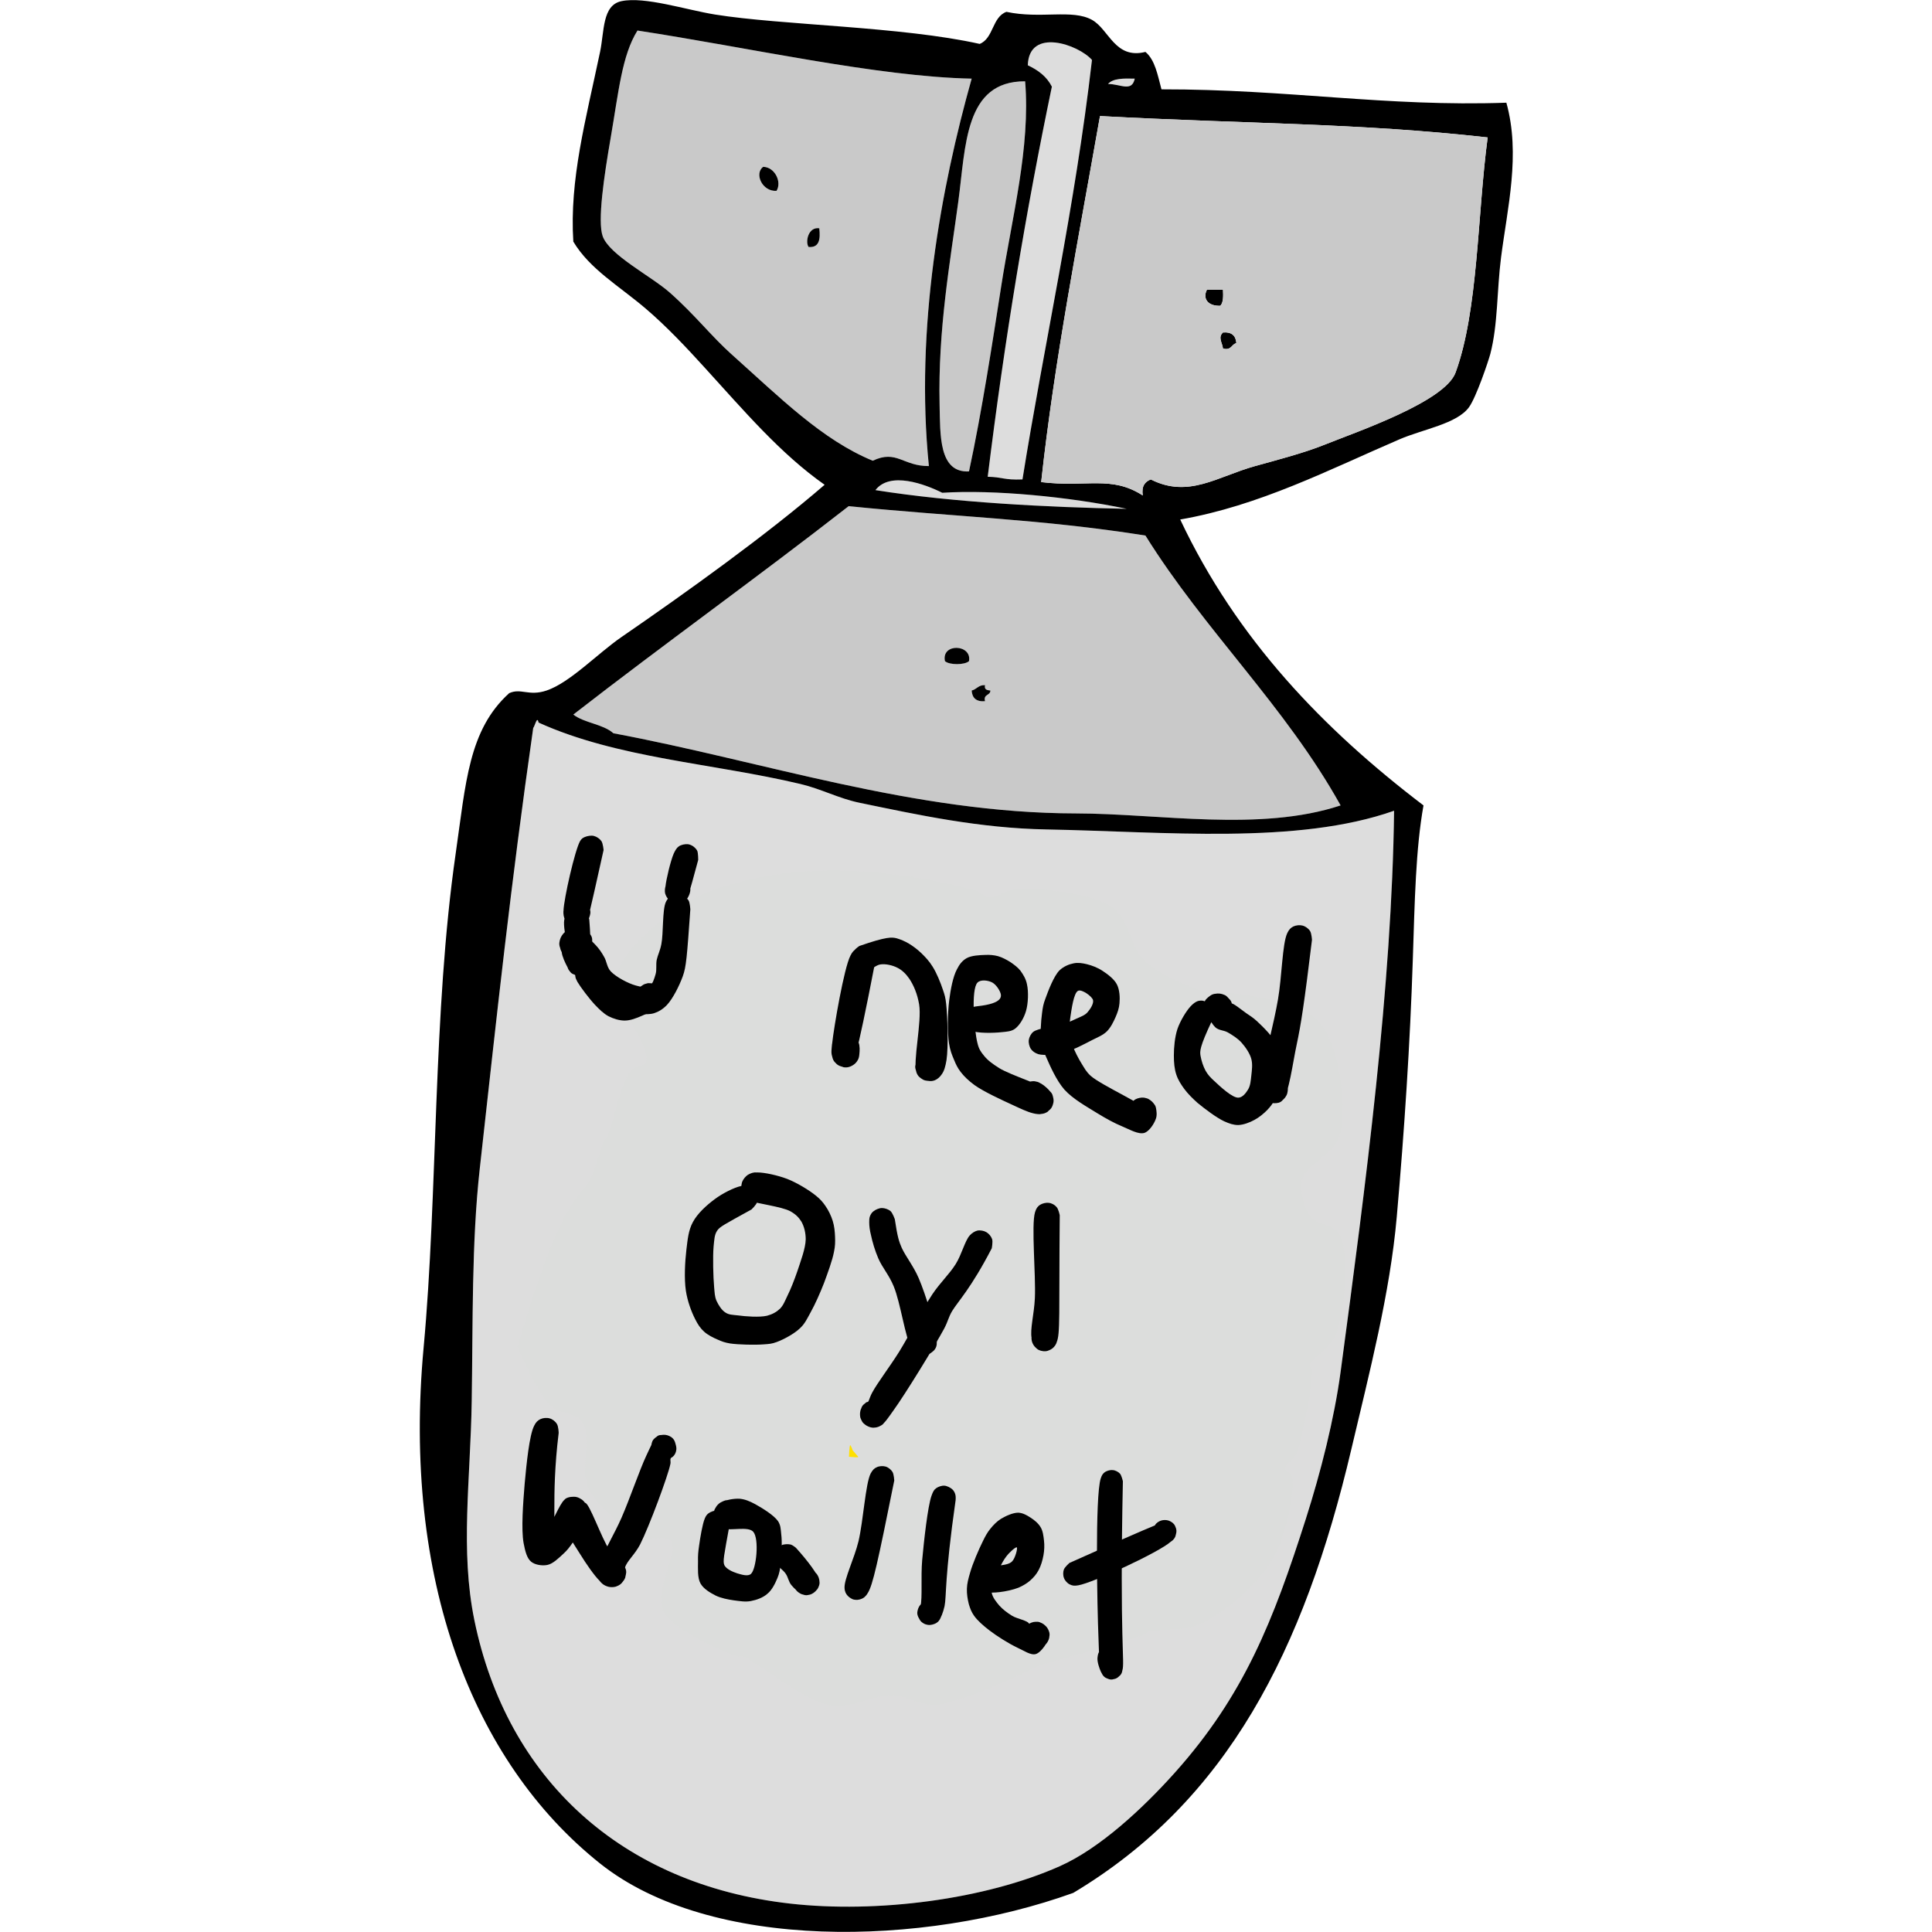 <svg xmlns="http://www.w3.org/2000/svg" xmlns:xlink="http://www.w3.org/1999/xlink" width="1080" zoomAndPan="magnify" viewBox="0 0 810 810" height="1080" preserveAspectRatio="xMidYMid meet" version="1.2"><defs><clipPath id="f6d582b6ba"><path d="M 176.008 0.051 L 634.25 0.051 L 634.25 809.949 L 176.008 809.949 Z M 176.008 0.051 "/></clipPath><clipPath id="f39f891d55"><path d="M 417 436.754 L 478.172 436.754 L 478.172 505.559 L 417 505.559 Z M 417 436.754 "/></clipPath><clipPath id="2afd0ce28b"><path d="M 425.176 497.773 C 456.449 478.801 463.727 474.449 467.551 471.074 C 469.727 469.051 470.551 466.5 472.051 465.676 C 473.023 465.148 474 465.074 474.824 465.148 C 475.5 465.227 476.023 465.449 476.551 465.977 C 477.227 466.648 478.051 468.227 478.051 469.273 C 478.051 470.176 477.898 471.227 476.926 471.824 C 473.852 473.699 459.449 470.477 450.449 470.102 C 440.852 469.648 425.324 470.625 420.898 469.5 C 419.477 469.125 418.949 468.824 418.352 468.148 C 417.75 467.551 417.148 466.648 417.074 465.824 C 417.074 464.852 417.676 463.273 418.352 462.602 C 418.949 462 419.852 462.227 420.824 461.625 C 422.551 460.727 424.426 458.324 427.125 456.676 C 431.398 454.051 441 450.074 444.602 448.648 C 446.25 448.051 447.074 447.523 448.125 447.449 C 449.102 447.375 450.227 447.523 450.977 447.977 C 451.727 448.5 452.398 449.398 452.699 450.301 C 452.926 451.125 452.852 452.324 452.477 453.074 C 452.102 453.898 451.352 454.648 450.449 455.102 C 449.25 455.699 447.301 455.773 445.727 455.926 C 444.301 456.074 442.648 456.227 441.523 456 C 440.852 455.852 440.25 455.625 439.801 455.176 C 439.125 454.574 438.449 453.449 438.301 452.551 C 438.148 451.648 438.301 450.602 438.898 449.699 C 439.875 448.352 442.949 446.324 444.75 446.023 C 446.102 445.875 447.676 446.25 448.574 447.074 C 449.398 447.898 450 449.699 449.926 450.824 C 449.852 451.801 449.102 452.852 448.426 453.449 C 447.898 453.898 447.227 454.574 446.625 454.352 C 445.352 453.898 442.273 446.551 442.949 445.727 C 443.324 445.199 445.125 445.648 445.949 446.102 C 446.773 446.551 447.676 447.449 447.898 448.426 C 448.199 449.477 447.977 451.426 447.375 452.324 C 446.852 453.148 445.574 454.273 444.824 454.051 C 443.625 453.602 441.074 447.602 441.977 446.023 C 442.875 444.375 448.125 444.074 449.926 444.227 C 450.75 444.301 451.273 444.523 451.875 444.977 C 452.551 445.5 453.449 446.551 453.602 447.523 C 453.824 448.648 453.301 450.523 452.625 451.426 C 451.949 452.25 450.898 453 449.852 452.852 C 448.5 452.773 447.148 450.301 445.199 449.176 C 442.574 447.75 437.398 446.773 435.301 445.648 C 434.176 445.051 433.5 444.676 432.977 443.926 C 432.449 443.176 432.074 442.125 432.227 441.148 C 432.375 440.023 433.273 438.227 434.324 437.551 C 435.375 436.875 437.398 436.801 438.523 437.324 C 439.648 437.773 440.926 439.426 441.148 440.625 C 441.375 441.824 440.551 443.773 439.801 444.602 C 439.199 445.352 438.148 445.727 437.176 445.875 C 436.273 445.949 435.148 445.727 434.398 445.273 C 433.648 444.824 432.898 443.926 432.523 443.102 C 432.148 442.273 432.148 441.074 432.375 440.25 C 432.602 439.352 433.199 438.375 433.949 437.852 C 434.699 437.25 435.523 436.875 436.648 436.875 C 438.676 436.949 442.801 438.602 444.977 440.023 C 446.625 441.148 447.523 443.398 448.875 444.227 C 449.852 444.824 451.051 444.449 451.875 444.977 C 452.625 445.5 453.375 446.551 453.602 447.523 C 453.824 448.648 453.301 450.523 452.625 451.426 C 451.949 452.25 450.824 452.773 449.852 452.852 C 448.949 453 447.898 452.773 447 452.102 C 445.5 450.977 442.5 446.398 442.949 445.727 C 443.25 445.273 445.125 445.574 445.949 446.102 C 446.926 446.699 447.977 448.352 448.125 449.398 C 448.273 450.375 447.898 451.574 447.375 452.324 C 446.773 453.148 445.352 454.273 444.824 454.051 C 444 453.602 443.773 446.926 444.75 446.023 C 445.352 445.5 446.926 446.102 447.75 446.477 C 448.352 446.773 448.875 447.227 449.25 447.824 C 449.699 448.801 450 450.75 449.625 451.801 C 449.324 452.699 448.5 453.375 447.602 453.977 C 446.324 454.875 444 456.074 442.574 456.074 C 441.523 456.148 440.477 455.625 439.801 455.176 C 439.199 454.727 438.824 454.199 438.602 453.523 C 438.301 452.773 438.148 451.5 438.449 450.602 C 438.898 449.551 439.949 448.5 441.301 447.898 C 443.324 447.074 448.125 446.773 450.074 447.602 C 451.352 448.125 452.324 449.25 452.699 450.301 C 453 451.125 452.852 452.324 452.477 453.074 C 452.102 453.898 451.574 454.352 450.449 455.102 C 447.301 457.199 436.125 460.801 430.727 463.426 C 426.75 465.375 423 468.977 420.75 469.125 C 419.699 469.199 418.949 468.676 418.352 468.148 C 417.676 467.625 417.227 466.574 417.074 465.824 C 417 465.227 417.148 464.551 417.301 464.023 C 417.523 463.5 417.898 462.977 418.352 462.602 C 418.949 462.074 419.852 461.773 420.824 461.625 C 422.324 461.477 423.824 462.301 426.523 462.523 C 433.426 463.125 455.773 461.551 463.426 463.051 C 467.102 463.801 469.727 466.352 471.301 466.273 C 472.051 466.199 472.273 465.449 472.949 465.301 C 473.699 465.074 474.977 465.148 475.727 465.449 C 476.324 465.676 476.852 466.051 477.227 466.648 C 477.676 467.25 478.199 468.301 478.051 469.273 C 477.898 470.699 476.176 472.875 475.051 474.227 C 474 475.5 473.551 475.875 471.676 477.301 C 465.602 482.023 435.375 502.352 429.449 504.75 C 428.023 505.352 427.5 505.5 426.602 505.352 C 425.699 505.199 424.648 504.523 424.051 503.852 C 423.523 503.102 423.074 501.977 423.148 501.074 C 423.301 499.949 425.176 497.773 425.176 497.773 "/></clipPath><clipPath id="38a759ce59"><path d="M 217.008 364.152 L 564.359 364.152 L 564.359 715.836 L 217.008 715.836 Z M 217.008 364.152 "/></clipPath><clipPath id="4b76c6c97e"><path d="M 217.012 564.68 C 234.277 504.809 242.348 502.379 246.254 496.391 C 249.898 490.84 251.809 480.688 253.367 478.172 C 253.801 477.477 253.977 477.738 254.496 476.957 C 256.32 473.746 260.137 454.395 264.129 449.277 C 266.211 446.586 270.027 447.453 270.895 444.676 C 272.977 438.605 256.32 419.602 258.66 408.84 C 261.09 397.648 276.797 385.848 286.773 379.254 C 294.844 373.785 302.914 371.703 312.023 369.363 C 322.004 366.758 333.457 365.457 344.391 365.023 C 355.758 364.676 367.902 365.629 379.098 367.191 C 389.77 368.668 404.348 371.793 410.074 373.875 C 412.418 374.742 412.766 376.129 414.758 376.305 C 417.883 376.562 421.613 373.008 426.906 372.746 C 436.191 372.312 457.363 374.223 466.387 380.469 C 473.762 385.586 473.762 397.301 480.27 403.203 C 487.211 409.449 501.441 415.09 507.516 416.305 C 510.293 416.91 510.988 415.695 514.023 416.129 C 521.66 417.172 545 419.426 553.07 428.539 C 561.746 438.43 564.785 464.289 561.66 475.914 C 559.402 484.156 547.602 488.062 546.043 494.395 C 544.738 499.43 546.648 506.023 549.34 509.93 C 552.027 513.746 559.316 513.051 561.746 517.824 C 565.91 525.719 563.828 549.93 560.098 559.387 C 557.754 565.461 549.598 569.711 549.164 572.227 C 548.992 573.27 549.945 573.27 550.031 574.398 C 550.555 579.082 546.129 603.727 543.09 610.148 C 541.789 612.836 538.84 613.703 538.754 615.352 C 538.754 616.742 541.27 617.176 541.703 619.344 C 542.918 625.07 539.273 643.988 533.285 654.051 C 527.039 664.551 513.762 675.832 503.957 680.516 C 496.582 684.074 485.043 682.859 481.832 684.074 C 480.879 684.422 481.137 684.68 480.098 685.117 C 475.324 687.285 435.93 698.129 435.758 698.219 C 435.586 698.391 404.434 713.75 392.809 714.703 C 385.344 715.312 380.66 710.887 373.805 710.711 C 365.82 710.539 356.973 716.527 347.945 714.965 C 336.406 712.883 315.844 695.441 311.156 694.312 C 310.117 694.051 310.117 694.66 309.16 694.398 C 304.824 693.184 282.176 683.812 277.926 675.051 C 274.191 667.242 284.691 650.668 281.395 646.156 C 279.227 643.293 273.586 646.156 269.246 644.074 C 262.48 640.863 251.113 632.621 247.035 624.551 C 242.957 616.656 248.164 602.25 244.258 596.352 C 241.309 591.926 234.453 592.965 230.375 588.977 C 224.996 583.594 217.012 564.68 217.012 564.68 M 355.93 610.754 C 360.441 611.188 359.922 610.926 359.66 610.582 C 359.141 609.973 357.492 608.062 357.492 608.062 C 357.492 607.977 356.711 605.895 356.449 605.895 C 356.102 605.98 355.93 610.754 355.93 610.754 M 369.812 618.043 C 370.422 618.824 371.113 618.648 371.113 618.562 C 371.113 618.562 370.594 618.391 370.332 618.305 C 370.16 618.215 369.812 618.043 369.812 618.043 "/></clipPath><clipPath id="6789705513"><path d="M 236.199 350.336 L 253.086 350.336 L 253.086 388.398 L 236.199 388.398 Z M 236.199 350.336 "/></clipPath><clipPath id="ef7f974977"><path d="M 253.051 356.398 C 246.449 386.176 246.301 386.324 245.773 386.773 C 245.023 387.375 243.676 388.199 242.477 388.273 C 241.352 388.426 239.926 388.125 238.949 387.602 C 237.977 387 237.074 385.875 236.625 384.824 C 236.176 383.773 236.102 382.352 236.324 381.227 C 236.625 380.176 237.602 378.898 238.352 378.227 C 238.875 377.773 239.398 377.551 239.926 377.324 C 240.523 377.176 241.051 377.023 241.727 377.023 C 242.699 377.102 244.273 377.477 245.176 378.148 C 246.074 378.824 246.898 380.176 247.273 381.074 C 247.5 381.75 247.574 382.273 247.5 382.949 C 247.352 383.926 246.898 385.426 246.148 386.324 C 245.477 387.148 244.199 387.977 243.148 388.199 C 242.023 388.426 240.523 388.352 239.551 387.824 C 238.5 387.375 237.449 386.398 236.852 385.426 C 236.324 384.375 236.176 383.625 236.25 381.824 C 236.398 376.801 241.051 356.324 243.227 352.574 C 243.898 351.523 244.352 351.301 245.176 350.926 C 246.227 350.477 247.875 350.176 249 350.477 C 250.199 350.773 251.477 351.676 252.148 352.648 C 252.824 353.625 253.051 356.398 253.051 356.398 "/></clipPath><clipPath id="5793394c0a"><path d="M 236.453 380.91 L 248.348 380.91 L 248.348 399.785 L 236.453 399.785 Z M 236.453 380.91 "/></clipPath><clipPath id="6225a8b2df"><path d="M 247.051 385.5 C 247.949 396.75 247.352 397.648 246.602 398.398 C 245.773 399.074 244.5 399.676 243.449 399.75 C 242.398 399.824 241.051 399.602 240.148 398.926 C 239.023 398.102 237.75 396.074 237.676 394.648 C 237.602 393.148 238.648 390.977 239.852 390.148 C 241.051 389.25 243.449 388.949 244.801 389.398 C 246.148 389.926 247.801 391.727 248.176 393.148 C 248.551 394.574 247.949 396.898 246.977 397.949 C 246 399.074 243.676 399.75 242.324 399.75 C 241.199 399.676 240 399 239.25 398.25 C 238.5 397.5 238.125 396.523 237.75 395.176 C 237.074 392.926 236.176 387.977 236.551 385.727 C 236.852 384.227 237.523 383.102 238.273 382.352 C 238.875 381.676 239.699 381.301 240.449 381.148 C 241.273 380.926 242.102 380.852 243 381.074 C 244.051 381.375 245.398 382.273 246.074 383.102 C 246.676 383.773 247.051 385.5 247.051 385.5 "/></clipPath><clipPath id="63ee66299b"><path d="M 241.074 403.031 L 278.102 403.031 L 278.102 427.953 L 241.074 427.953 Z M 241.074 403.031 "/></clipPath><clipPath id="cbea27ea3d"><path d="M 250.875 405.375 C 259.426 415.727 261.227 417.148 263.176 417.074 C 265.5 417 268.426 413.102 270.523 412.5 C 271.875 412.125 273.074 412.125 274.199 412.5 C 275.25 412.875 276.449 413.773 277.051 414.75 C 277.727 415.648 278.023 417.227 278.023 418.273 C 278.102 418.949 277.949 419.398 277.648 420.074 C 277.199 420.898 276.301 422.25 275.25 422.852 C 274.273 423.375 272.852 423.75 271.727 423.602 C 270.602 423.449 269.176 422.625 268.426 422.023 C 267.898 421.574 267.602 421.199 267.301 420.602 C 266.926 419.699 266.625 417.977 266.699 417 C 266.773 416.25 267 415.727 267.301 415.199 C 267.602 414.676 267.898 414.227 268.426 413.773 C 269.176 413.176 270.602 412.352 271.727 412.199 C 272.926 412.125 274.352 412.426 275.324 413.023 C 276.301 413.625 277.199 414.977 277.648 415.801 C 277.949 416.477 278.102 416.926 278.023 417.602 C 278.023 418.574 277.875 420 277.051 421.125 C 275.699 422.852 271.875 424.727 269.176 425.852 C 266.773 426.898 264.301 427.875 261.898 427.875 C 259.648 427.875 257.25 427.125 255.148 426.074 C 253.051 424.949 251.398 423.301 249.449 421.273 C 247.051 418.727 243.375 413.852 242.102 411.676 C 241.574 410.625 241.273 410.102 241.199 409.273 C 241.051 408.449 241.125 407.551 241.426 406.727 C 241.875 405.676 242.926 404.324 243.977 403.801 C 244.949 403.199 246.602 402.977 247.727 403.273 C 248.926 403.5 250.875 405.375 250.875 405.375 "/></clipPath><clipPath id="05d2fb0fde"><path d="M 278.734 353.887 L 292.762 353.887 L 292.762 378.746 L 278.734 378.746 Z M 278.734 353.887 "/></clipPath><clipPath id="d4fc79752f"><path d="M 292.727 360.523 C 288.523 376.273 288.074 377.102 287.176 377.699 C 286.273 378.301 285 378.676 283.875 378.676 C 282.824 378.602 281.551 378.148 280.727 377.477 C 279.824 376.801 279.148 375.602 278.852 374.551 C 278.625 373.5 278.773 372.148 279.148 371.176 C 279.602 370.125 280.426 369.074 281.477 368.625 C 282.75 368.023 285.227 367.875 286.5 368.551 C 287.852 369.227 289.199 371.176 289.426 372.602 C 289.574 374.102 288.602 376.352 287.625 377.324 C 286.801 378.148 285.523 378.602 284.477 378.676 C 283.426 378.75 282.074 378.375 281.176 377.773 C 280.273 377.176 279.375 376.125 279.074 375.074 C 278.699 374.102 278.773 373.199 279 371.699 C 279.301 368.625 281.176 360.824 282.449 357.898 C 283.125 356.477 283.648 355.5 284.625 354.824 C 285.602 354.148 287.176 353.852 288.301 353.926 C 289.125 354 289.949 354.375 290.625 354.824 C 291.301 355.352 291.977 355.949 292.352 356.773 C 292.727 357.75 292.727 360.523 292.727 360.523 "/></clipPath><clipPath id="2d4bf4fe8d"><path d="M 234.441 374.773 L 289.516 374.773 L 289.516 425.258 L 234.441 425.258 Z M 234.441 374.773 "/></clipPath><clipPath id="b4786cebf2"><path d="M 289.426 381.227 C 288 401.398 287.699 405.301 286.273 409.273 C 284.773 413.398 282.074 418.727 279.602 421.352 C 277.875 423.148 276.074 424.199 274.199 424.801 C 272.398 425.324 270.449 425.25 268.574 425.102 C 266.477 424.875 264.449 424.5 262.051 423.676 C 258.75 422.398 254.102 420.523 250.648 417.449 C 246.375 413.699 242.324 404.25 239.398 401.625 C 238.125 400.426 236.773 400.352 236.023 399.676 C 235.5 399.148 235.199 398.699 234.977 397.949 C 234.676 396.977 234.375 395.25 234.75 394.051 C 235.051 392.852 235.875 391.574 236.852 390.75 C 237.824 390 239.324 389.477 240.602 389.477 C 241.801 389.477 243.301 389.926 244.273 390.676 C 245.324 391.426 246.227 392.699 246.523 393.898 C 246.898 395.102 246.676 396.824 246.375 397.801 C 246.148 398.551 245.926 399 245.398 399.523 C 244.648 400.273 243.074 401.25 242.023 401.551 C 241.352 401.773 240.824 401.852 240.074 401.699 C 239.023 401.551 237.375 400.949 236.477 400.125 C 235.574 399.301 234.898 397.727 234.602 396.676 C 234.449 395.926 234.449 395.398 234.602 394.727 C 234.824 393.676 235.5 392.102 236.398 391.199 C 237.227 390.375 238.875 389.699 239.926 389.551 C 240.676 389.398 241.051 389.324 241.875 389.625 C 243.676 390.301 247.5 393.824 249.523 396 C 251.176 397.727 252.227 399.301 253.273 401.176 C 254.398 403.051 254.398 405.449 256.051 407.25 C 258.301 409.648 263.477 412.352 266.551 413.176 C 268.648 413.773 270.898 414.227 272.324 413.398 C 273.676 412.574 274.352 410.176 274.875 408.375 C 275.398 406.574 274.949 404.477 275.324 402.449 C 275.773 400.352 276.75 398.625 277.273 395.852 C 278.176 391.426 277.648 381.449 279.148 378.227 C 279.824 376.727 280.727 375.977 281.773 375.449 C 282.898 374.926 284.477 374.852 285.602 375.148 C 286.727 375.523 288 376.5 288.676 377.477 C 289.273 378.523 289.426 381.227 289.426 381.227 "/></clipPath><clipPath id="5105a7bc01"><path d="M 348.551 397.246 L 366.984 397.246 L 366.984 447.559 L 348.551 447.559 Z M 348.551 397.246 "/></clipPath><clipPath id="c593d3ecfc"><path d="M 366.898 403.426 C 358.648 446.176 357.523 446.699 356.477 447.148 C 355.574 447.523 354.676 447.602 353.699 447.449 C 352.574 447.148 350.926 446.25 350.102 445.426 C 349.426 444.75 349.125 444 348.898 442.949 C 348.523 441.449 348.523 438.75 349.051 437.176 C 349.426 435.977 350.324 434.926 351.301 434.25 C 352.199 433.574 353.625 433.199 354.824 433.273 C 356.023 433.352 357.375 433.875 358.273 434.625 C 359.176 435.375 359.926 436.648 360.148 437.773 C 360.449 438.898 360.301 440.398 359.773 441.449 C 359.324 442.5 358.051 443.625 357.227 444.148 C 356.625 444.523 356.102 444.676 355.5 444.75 C 354.824 444.898 354.301 444.898 353.625 444.75 C 352.648 444.523 351.074 443.699 350.324 443.023 C 349.801 442.574 349.5 442.125 349.273 441.449 C 348.898 440.551 348.602 438.977 348.824 437.773 C 349.125 436.648 350.023 435.301 350.773 434.625 C 351.301 434.102 351.676 433.875 352.352 433.648 C 353.324 433.352 355.125 433.273 356.102 433.426 C 356.773 433.574 357.227 433.801 357.75 434.25 C 358.574 434.852 359.551 436.051 360 437.176 C 360.523 438.523 360.449 440.477 360.301 441.824 C 360.227 442.801 360.074 443.699 359.625 444.449 C 359.176 445.273 358.5 446.023 357.75 446.477 C 357 447 356.102 447.375 355.125 447.449 C 353.926 447.523 352.199 447.148 351.148 446.398 C 350.102 445.648 349.273 444.301 348.898 442.949 C 348.375 441.375 348.602 440.023 348.898 437.398 C 349.648 430.5 353.852 405.824 356.551 400.648 C 357.375 399 358.051 398.324 359.176 397.801 C 360.227 397.273 361.801 397.125 363 397.426 C 364.125 397.727 365.398 398.699 366.074 399.676 C 366.75 400.648 366.898 403.426 366.898 403.426 "/></clipPath><clipPath id="ec0aa5edcd"><path d="M 357.219 393.051 L 397.41 393.051 L 397.41 453.336 L 357.219 453.336 Z M 357.219 393.051 "/></clipPath><clipPath id="d003ed3f2f"><path d="M 360.301 396.602 C 371.926 392.551 373.949 392.926 375.898 393.375 C 377.699 393.898 379.426 394.648 381.074 395.625 C 382.801 396.676 384.523 397.949 386.102 399.449 C 387.824 401.102 389.551 402.898 390.977 405.227 C 392.699 407.926 394.352 412.051 395.324 414.977 C 396.074 417.148 396.375 418.199 396.676 420.824 C 397.273 426.074 397.648 439.199 396.824 444.449 C 396.375 447.148 395.852 449.023 394.801 450.449 C 394.051 451.574 393 452.477 391.875 452.926 C 390.676 453.301 389.023 453.227 387.977 453 C 387.301 452.852 386.773 452.551 386.25 452.176 C 385.727 451.801 385.273 451.426 384.898 450.824 C 384.375 449.926 383.699 448.352 383.699 447.148 C 383.773 445.949 384.449 444.375 385.051 443.551 C 385.426 442.875 385.801 442.574 386.477 442.199 C 387.375 441.75 389.176 441.301 390.227 441.301 C 390.898 441.301 391.426 441.375 392.102 441.75 C 393 442.199 394.352 443.398 394.949 444.301 C 395.398 444.898 395.551 445.352 395.625 446.102 C 395.773 447.148 395.699 448.801 395.102 449.926 C 394.574 450.977 393.301 452.102 392.398 452.625 C 391.801 453 391.273 453.148 390.602 453.227 C 389.551 453.301 387.898 453.074 386.773 452.477 C 385.727 451.875 384.824 451.273 384.227 449.625 C 382.648 445.199 386.551 428.324 385.352 421.125 C 384.602 416.625 383.023 413.023 381.227 410.324 C 379.801 408.301 378.227 406.727 376.273 405.75 C 374.25 404.699 371.324 404.023 369.227 404.324 C 367.273 404.551 365.551 406.5 363.898 406.727 C 362.625 406.949 361.125 406.727 360.148 406.199 C 359.324 405.824 358.727 405.148 358.199 404.477 C 357.75 403.801 357.375 402.898 357.375 402 C 357.301 400.949 357.75 399.227 358.352 398.324 C 358.801 397.574 360.301 396.602 360.301 396.602 "/></clipPath><clipPath id="e7e228744b"><path d="M 397.398 400.262 L 441.879 400.262 L 441.879 467.277 L 397.398 467.277 Z M 397.398 400.262 "/></clipPath><clipPath id="bb0abdbafc"><path d="M 409.727 421.875 C 420.898 420.676 420 417.523 419.25 415.801 C 418.5 414.148 417.074 412.273 415.5 411.676 C 413.926 411 411.074 410.625 409.801 411.977 C 407.023 414.824 408.449 432.074 409.801 437.324 C 410.398 439.875 411.227 441 412.574 442.648 C 414.148 444.602 416.102 446.023 418.949 447.824 C 423.824 450.824 437.551 455.023 440.25 457.574 C 441.227 458.477 441.301 459.148 441.523 460.051 C 441.75 460.875 441.75 461.926 441.523 462.75 C 441.301 463.648 440.926 464.551 440.176 465.227 C 439.352 466.051 437.773 466.875 436.574 467.023 C 435.676 467.25 434.852 467.102 433.875 466.727 C 432.301 466.051 429.523 463.875 428.477 462.301 C 427.727 461.176 427.426 459.977 427.426 458.773 C 427.5 457.648 428.176 456.148 428.773 455.398 C 429.148 454.801 429.602 454.5 430.125 454.125 C 430.648 453.824 431.176 453.523 431.852 453.449 C 432.824 453.301 434.398 453.301 435.449 453.75 C 436.5 454.199 437.625 455.25 438.148 456.227 C 438.75 457.273 438.977 458.699 438.824 459.824 C 438.676 460.949 437.852 462.375 437.176 463.051 C 436.727 463.574 436.199 463.875 435.676 464.176 C 435.148 464.398 434.625 464.625 433.875 464.699 C 432.898 464.699 431.324 464.551 430.352 463.949 C 429.301 463.352 428.324 462.074 427.875 461.176 C 427.574 460.574 427.5 460.051 427.5 459.375 C 427.426 458.773 427.426 458.25 427.648 457.574 C 427.949 456.676 428.699 455.25 429.602 454.5 C 430.574 453.824 431.926 453.301 433.051 453.301 C 434.25 453.227 435.449 453.75 436.574 454.352 C 437.852 455.102 439.426 456.523 440.25 457.574 C 440.926 458.398 441.301 459.148 441.523 460.051 C 441.75 460.875 441.824 461.852 441.523 462.75 C 441.148 463.875 440.102 465.375 439.199 466.125 C 438.375 466.648 437.551 466.949 436.574 467.023 C 435.523 467.176 434.477 467.102 433.051 466.727 C 430.801 466.199 427.801 464.773 424.574 463.273 C 420 461.176 412.5 457.727 408.602 454.949 C 406.051 453.074 404.25 451.352 402.75 449.398 C 401.477 447.75 400.727 446.176 399.977 444.301 C 399.074 442.199 398.324 440.324 397.875 437.398 C 397.199 432.898 397.273 424.949 397.949 419.477 C 398.551 414.75 399.523 409.574 401.176 406.426 C 402.227 404.324 403.426 402.75 405.301 401.699 C 407.324 400.574 410.773 400.426 413.176 400.352 C 415.051 400.273 416.699 400.426 418.426 400.875 C 420.227 401.398 422.023 402.375 423.602 403.352 C 425.102 404.398 426.676 405.523 427.801 406.949 C 429 408.602 430.125 410.398 430.574 412.727 C 431.25 415.727 431.102 420.75 430.125 423.977 C 429.301 426.75 427.574 429.75 425.625 431.25 C 424.051 432.449 422.176 432.523 419.852 432.75 C 416.477 433.125 409.648 433.273 407.176 432.074 C 405.824 431.398 405.074 430.352 404.625 429.227 C 404.25 428.102 404.25 426.523 404.625 425.398 C 405.074 424.273 406.273 423.074 407.176 422.551 C 407.926 422.023 409.727 421.875 409.727 421.875 "/></clipPath><clipPath id="9e68d5a6ec"><path d="M 431.113 403.664 L 485 403.664 L 485 475.219 L 431.113 475.219 Z M 431.113 403.664 "/></clipPath><clipPath id="eafc01e1e3"><path d="M 436.727 431.25 C 443.398 430.727 448.426 428.477 451.199 427.125 C 453.148 426.227 454.801 425.699 455.926 424.426 C 457.125 423.074 458.625 420.75 458.25 419.25 C 457.727 417.602 453.602 414.75 452.102 415.352 C 450.148 416.023 449.25 423.301 448.727 426.602 C 448.352 429.074 448.426 431.102 448.574 433.199 C 448.801 435.074 449.102 436.648 449.773 438.523 C 450.602 440.852 452.176 443.852 453.523 446.023 C 454.727 447.898 455.25 449.176 457.273 451.051 C 461.699 455.023 481.727 464.023 481.273 465.898 C 481.051 466.875 475.5 466.801 474.227 466.426 C 473.625 466.273 473.25 466.051 473.102 465.676 C 472.949 465.227 473.176 464.477 473.551 463.801 C 474 462.898 474.977 461.551 475.949 460.949 C 477 460.352 478.5 460.051 479.625 460.199 C 480.824 460.352 482.176 461.023 483 461.852 C 483.898 462.676 484.574 463.949 484.727 465.148 C 484.949 466.352 484.648 467.773 484.125 468.824 C 483.523 469.875 482.25 470.926 481.352 471.375 C 480.75 471.75 480.227 471.898 479.551 471.898 C 478.5 471.898 476.773 471.523 475.875 471 C 475.273 470.699 474.824 470.398 474.449 469.801 C 473.852 468.977 473.25 467.324 473.102 466.273 C 473.023 465.602 473.102 465.074 473.324 464.398 C 473.699 463.5 474.676 462 475.426 461.324 C 476.023 460.875 476.477 460.648 477.148 460.5 C 478.125 460.199 479.773 460.125 480.898 460.5 C 482.023 460.875 483.227 462 483.824 462.824 C 484.273 463.352 484.5 463.801 484.648 464.551 C 484.875 465.676 485.176 467.625 484.574 469.125 C 483.898 471.074 481.875 474.301 479.773 474.977 C 477.301 475.727 473.625 473.551 470.551 472.273 C 467.102 470.852 463.727 468.977 460.051 466.727 C 455.699 464.023 449.852 460.801 446.25 456.824 C 442.875 452.926 440.324 447.074 438.676 443.324 C 437.551 440.852 436.875 439.352 436.574 436.801 C 436.051 433.5 436.426 428.176 436.875 424.801 C 437.176 422.398 437.398 420.977 438.301 418.648 C 439.5 415.352 441.75 409.352 444.148 406.875 C 445.949 405.148 448.199 404.25 450.148 403.875 C 452.023 403.5 453.824 403.801 455.699 404.25 C 457.801 404.773 460.199 405.676 462.227 407.023 C 464.398 408.449 467.023 410.398 468.227 412.648 C 469.426 414.898 469.574 418.199 469.352 420.602 C 469.199 422.699 468.523 424.574 467.699 426.449 C 466.801 428.477 465.676 430.801 464.023 432.449 C 462.375 434.023 460.273 434.852 457.875 436.051 C 454.648 437.699 450.074 440.25 446.176 441.148 C 442.574 442.051 437.852 442.648 435.375 441.977 C 433.949 441.523 432.898 440.773 432.227 439.801 C 431.551 438.824 431.176 437.25 431.324 436.051 C 431.477 434.852 432.227 433.426 433.125 432.676 C 434.023 431.852 436.727 431.25 436.727 431.25 "/></clipPath><clipPath id="6f09aa7e2a"><path d="M 492.102 416.457 L 536.598 416.457 L 536.598 471.777 L 492.102 471.777 Z M 492.102 416.457 "/></clipPath><clipPath id="1b7c902800"><path d="M 508.125 427.949 C 502.875 439.051 503.023 440.773 503.324 442.648 C 503.699 444.75 504.449 447.074 505.426 448.875 C 506.398 450.602 507.449 451.727 509.102 453.227 C 511.5 455.477 516.676 460.352 519.227 460.199 C 520.949 460.125 522.375 458.25 523.273 456.75 C 524.25 455.176 524.398 452.926 524.625 450.898 C 524.852 448.727 525.227 446.25 524.625 444 C 524.023 441.676 522.227 439.051 520.5 437.102 C 518.852 435.301 516.676 433.949 514.727 432.824 C 513 431.852 510.977 432.074 509.477 430.648 C 507.449 428.699 504.602 422.926 504.898 420.523 C 505.051 419.176 506.477 418.125 507.301 417.523 C 507.898 417.074 508.426 416.852 509.102 416.699 C 510.148 416.551 512.023 416.699 513 417 C 513.75 417.227 514.125 417.523 514.648 418.051 C 515.398 418.801 516.375 420.227 516.602 421.426 C 516.898 422.625 516.523 424.273 516.148 425.25 C 515.852 425.926 515.477 426.449 515.023 426.898 C 514.574 427.352 514.125 427.727 513.375 428.023 C 512.477 428.398 510.75 428.852 509.551 428.625 C 508.352 428.398 507 427.648 506.176 426.75 C 505.352 425.773 504.676 424.352 504.602 423.148 C 504.449 421.949 504.824 420.449 505.5 419.398 C 506.176 418.352 507.375 417.375 508.5 416.926 C 509.625 416.477 511.199 416.398 512.398 416.773 C 513.602 417.148 514.875 418.199 515.551 419.023 C 516.074 419.551 516.301 420.074 516.449 420.75 C 516.676 421.801 516.449 424.648 516.375 424.648 C 516.301 424.648 515.324 421.051 515.926 420.676 C 516.676 420.148 520.574 423.449 522.523 424.801 C 524.176 425.926 525.301 426.602 526.949 428.102 C 529.5 430.5 534 434.773 535.574 438.602 C 537 442.051 536.477 446.551 536.551 449.699 C 536.551 452.023 536.477 453.824 536.176 455.773 C 535.801 457.648 535.273 459.523 534.375 461.102 C 533.625 462.75 532.5 464.102 531.227 465.449 C 529.727 466.949 527.926 468.449 525.977 469.5 C 523.949 470.625 521.324 471.602 519.148 471.676 C 517.125 471.676 515.398 471.074 513.227 470.102 C 510 468.602 505.051 464.852 502.051 462.375 C 499.801 460.352 498.074 458.625 496.5 456.523 C 495.148 454.648 493.949 452.852 493.199 450.602 C 492.375 448.199 492.148 445.426 492.148 442.574 C 492.148 439.125 492.523 434.852 493.648 431.398 C 494.852 427.949 497.324 423.898 499.125 421.949 C 500.176 420.824 501.148 420.074 502.199 419.699 C 503.102 419.477 503.926 419.398 504.824 419.699 C 505.875 420 507.301 420.977 507.977 421.801 C 508.574 422.551 508.875 423.301 508.949 424.199 C 509.023 425.324 508.125 427.949 508.125 427.949 "/></clipPath><clipPath id="0f6a93f767"><path d="M 528.234 387.875 L 550.082 387.875 L 550.082 462.547 L 528.234 462.547 Z M 528.234 387.875 "/></clipPath><clipPath id="953b488bff"><path d="M 550.051 394.051 C 546.824 420.75 545.398 429.676 543.676 437.773 C 541.949 445.727 540.449 458.25 537.75 461.25 C 536.699 462.449 535.426 462.523 534.227 462.523 C 533.023 462.523 531.523 461.926 530.699 461.398 C 530.023 461.023 529.727 460.648 529.352 460.051 C 528.824 459.148 528.227 457.648 528.301 456.449 C 528.301 455.25 528.824 453.824 529.574 452.926 C 530.324 452.023 531.824 451.273 532.801 450.977 C 533.477 450.75 533.926 450.676 534.676 450.824 C 535.648 450.977 537.301 451.727 538.051 452.324 C 538.648 452.773 538.949 453.301 539.25 453.824 C 539.551 454.352 539.852 454.875 539.926 455.625 C 540 456.602 539.926 458.25 539.324 459.301 C 538.801 460.352 537.75 461.398 536.699 461.926 C 535.648 462.449 534 462.523 532.949 462.375 C 532.273 462.301 531.824 462.148 531.227 461.699 C 530.398 461.176 529.199 460.051 528.75 458.926 C 528.301 457.801 528.148 456.301 528.449 455.176 C 528.75 454.051 530.398 452.023 530.477 452.023 C 530.551 452.102 529.648 454.426 529.426 454.426 C 529.199 454.352 529.273 451.426 529.574 448.801 C 530.324 442.801 534.148 428.773 535.801 419.023 C 537.449 409.574 537.602 395.625 539.699 391.199 C 540.449 389.625 541.199 388.949 542.25 388.426 C 543.375 387.898 544.949 387.75 546.074 388.051 C 547.273 388.352 548.551 389.25 549.227 390.301 C 549.898 391.273 550.051 394.051 550.051 394.051 "/></clipPath><clipPath id="98bd2c4495"><path d="M 235.453 392.652 L 248.371 392.652 L 248.371 409.266 L 235.453 409.266 Z M 235.453 392.652 "/></clipPath><clipPath id="c95c73fa7a"><path d="M 245.398 395.551 C 248.324 403.949 248.176 405.977 247.199 407.176 C 246.301 408.301 244.051 409.273 242.625 409.199 C 241.125 409.051 239.102 407.773 238.352 406.5 C 237.602 405.227 237.523 402.824 238.199 401.477 C 238.801 400.125 240.75 398.699 242.25 398.477 C 243.676 398.324 245.926 399.227 246.977 400.199 C 247.801 401.023 248.25 402.301 248.324 403.352 C 248.477 404.398 248.102 405.75 247.574 406.727 C 246.977 407.625 246 408.523 244.875 408.898 C 243.523 409.273 241.125 408.898 239.926 408.227 C 238.875 407.625 238.5 406.574 237.898 405.449 C 237 403.801 235.648 400.949 235.5 399.148 C 235.352 397.727 235.574 396.375 236.023 395.398 C 236.398 394.574 237 393.977 237.75 393.523 C 238.426 393.074 239.324 392.773 240.148 392.699 C 240.898 392.625 241.801 392.625 242.625 393 C 243.602 393.523 245.398 395.551 245.398 395.551 "/></clipPath><clipPath id="55ea3a3d08"><path d="M 287 491.496 L 350.156 491.496 L 350.156 563.793 L 287 563.793 Z M 287 491.496 "/></clipPath><clipPath id="62ecfa3c51"><path d="M 315.074 507.074 C 303.523 513.449 301.648 514.352 300.602 516.074 C 299.477 517.801 299.477 519.898 299.176 522.602 C 298.801 526.949 299.023 535.426 299.398 539.551 C 299.625 542.023 299.625 543.523 300.375 545.324 C 301.199 547.125 302.551 549.301 304.125 550.273 C 305.551 551.25 307.199 551.25 309.301 551.477 C 312.523 551.926 318.449 552.375 321.602 551.625 C 323.852 551.023 325.574 550.051 327 548.699 C 328.426 547.273 329.102 545.398 330.148 543.227 C 331.574 540.375 333 536.699 334.273 533.023 C 335.625 528.898 337.727 523.426 337.801 519.602 C 337.801 516.75 337.125 514.199 336 512.176 C 334.875 510.375 333.602 509.102 331.352 507.824 C 327.602 505.801 317.023 504.602 314.398 503.398 C 313.5 502.949 313.199 502.727 312.676 502.273 C 312.227 501.824 311.773 501.375 311.477 500.625 C 311.102 499.648 310.648 498 310.875 496.727 C 311.023 495.523 311.773 494.102 312.676 493.273 C 313.574 492.375 315 491.699 316.273 491.551 C 317.551 491.477 319.051 491.773 320.176 492.449 C 321.227 493.051 322.199 494.477 322.727 495.449 C 323.023 496.125 323.102 496.727 323.176 497.398 C 323.176 498.074 323.176 498.676 322.949 499.426 C 322.574 500.398 321.676 501.898 320.699 502.648 C 319.727 503.398 318 503.852 316.949 503.926 C 316.199 504 315.676 503.926 315 503.625 C 314.023 503.176 312.523 502.051 311.852 501.227 C 311.324 500.625 311.102 500.176 311.023 499.426 C 310.801 498.375 310.727 496.648 311.176 495.449 C 311.625 494.324 312.676 493.051 313.727 492.449 C 314.852 491.773 315.977 491.551 317.625 491.551 C 320.551 491.551 326.023 492.75 330 494.25 C 334.199 495.898 339.227 498.977 342 501.227 C 343.875 502.727 344.926 503.926 346.051 505.574 C 347.324 507.375 348.449 509.699 349.125 511.875 C 349.801 514.051 350.023 516.375 350.102 518.625 C 350.176 520.727 350.176 522.375 349.648 524.852 C 348.977 528.449 347.023 533.699 345.449 537.977 C 343.801 542.176 341.773 546.75 339.898 550.125 C 338.398 552.824 337.5 554.926 335.398 556.875 C 333 559.199 328.5 561.602 325.648 562.648 C 323.625 563.398 322.5 563.477 320.25 563.625 C 316.648 563.926 309.602 563.773 306.074 563.25 C 303.898 562.875 302.625 562.426 300.977 561.676 C 299.023 560.852 296.773 559.727 295.199 558.301 C 293.625 556.875 292.574 555.301 291.449 553.051 C 289.875 549.977 288.227 545.551 287.551 541.125 C 286.801 536.023 287.176 529.051 287.773 523.949 C 288.301 519.676 288.602 515.852 290.477 512.398 C 292.426 508.727 296.25 505.273 299.699 502.727 C 303 500.25 307.875 497.852 310.648 497.25 C 312.227 496.949 313.426 497.023 314.477 497.551 C 315.602 498 316.727 499.125 317.176 500.25 C 317.699 501.301 317.773 502.949 317.398 504.074 C 317.023 505.199 315.074 507.074 315.074 507.074 "/></clipPath><clipPath id="d9939ec6e4"><path d="M 364.41 506.461 L 393.164 506.461 L 393.164 568.312 L 364.41 568.312 Z M 364.41 506.461 "/></clipPath><clipPath id="e4cad187a6"><path d="M 375.148 511.125 C 376.273 518.699 376.949 520.648 378.074 523.199 C 379.727 526.801 383.023 530.852 385.199 535.949 C 388.125 542.773 392.25 556.352 392.699 561.148 C 392.852 563.023 392.773 564.074 392.176 565.199 C 391.648 566.25 390.375 567.375 389.176 567.824 C 387.977 568.273 386.324 568.273 385.125 567.824 C 384 567.449 382.801 566.551 382.125 565.199 C 381.148 563.25 381.301 558.602 381.676 556.352 C 381.898 554.926 382.352 553.727 382.875 552.898 C 383.25 552.301 383.773 552 384.227 551.625 C 384.75 551.324 385.273 551.023 385.949 550.875 C 386.926 550.727 388.5 550.727 389.625 551.176 C 390.676 551.625 391.801 552.75 392.324 553.574 C 392.773 554.102 392.852 554.699 393 555.301 C 393.148 555.898 393.227 556.426 393.074 557.176 C 392.852 558.074 392.102 559.648 391.5 560.477 C 391.051 561 390.676 561.301 390 561.523 C 389.102 561.898 387.523 562.273 386.398 562.051 C 385.199 561.898 383.926 561.148 383.176 560.324 C 382.352 559.426 381.824 558.074 381.676 556.949 C 381.602 555.824 382.051 554.25 382.5 553.426 C 382.875 552.75 383.25 552.375 383.773 552 C 384.227 551.625 384.676 551.25 385.352 551.102 C 386.324 550.801 387.898 550.574 389.023 550.949 C 390.148 551.25 391.352 552.074 392.023 553.051 C 392.699 553.949 393.074 555.375 393.148 556.5 C 393.148 557.625 392.25 558.676 392.176 559.875 C 392.102 561.148 392.926 562.727 392.699 563.852 C 392.551 564.824 392.102 565.648 391.426 566.324 C 390.602 567.148 389.023 567.977 387.824 568.199 C 386.926 568.352 386.023 568.273 385.125 567.824 C 384.074 567.375 383.102 566.773 382.125 565.199 C 379.574 561.148 377.551 546.148 374.699 539.324 C 372.75 534.523 369.898 531.449 368.25 527.625 C 366.824 524.324 365.773 520.727 365.176 517.875 C 364.648 515.852 364.426 513.977 364.426 512.477 C 364.426 511.5 364.426 510.75 364.727 509.926 C 365.023 509.176 365.477 508.352 366.227 507.824 C 367.051 507.148 368.551 506.477 369.75 506.477 C 370.949 506.477 372.449 507 373.352 507.75 C 374.25 508.574 375.148 511.125 375.148 511.125 "/></clipPath><clipPath id="588402ce5a"><path d="M 360.48 515.805 L 416.145 515.805 L 416.145 598.586 L 360.48 598.586 Z M 360.48 515.805 "/></clipPath><clipPath id="39a00f18b9"><path d="M 415.801 523.352 C 407.102 540.148 401.699 545.551 399.227 549.602 C 397.574 552.375 397.574 553.727 395.852 557.023 C 391.875 564.375 379.5 584.551 374.551 591.375 C 372.301 594.523 370.875 596.773 369.074 597.824 C 367.875 598.5 366.602 598.648 365.477 598.5 C 364.273 598.352 362.926 597.523 362.176 596.852 C 361.648 596.398 361.352 595.875 361.125 595.352 C 360.824 594.75 360.602 594.227 360.602 593.551 C 360.523 592.574 360.898 590.852 361.273 589.949 C 361.574 589.352 361.875 588.977 362.477 588.523 C 363.227 587.926 364.648 587.176 365.852 587.102 C 366.977 587.023 368.398 587.398 369.375 588 C 370.352 588.676 371.25 590.023 371.625 590.926 C 371.926 591.523 372 592.051 372 592.727 C 371.926 593.699 371.398 595.352 370.875 596.176 C 370.5 596.773 370.199 597.148 369.602 597.523 C 368.699 597.977 367.199 598.574 366.074 598.574 C 364.875 598.5 363.523 597.977 362.625 597.227 C 361.727 596.551 360.977 595.273 360.676 594.148 C 360.449 593.023 360.523 591.602 361.051 590.551 C 361.5 589.5 363.148 587.699 363.449 587.852 C 363.602 587.852 363.449 588.676 363.523 588.676 C 363.824 588.75 364.574 585.824 365.699 583.801 C 367.875 579.75 373.051 573 376.949 566.773 C 381.449 559.5 386.477 549.301 390.898 542.625 C 394.273 537.602 397.949 534.301 400.648 530.023 C 403.125 526.125 404.551 520.199 406.574 517.949 C 407.625 516.824 408.676 516.227 409.801 515.926 C 411 515.699 412.574 516 413.551 516.602 C 414.602 517.199 415.574 518.398 415.949 519.523 C 416.324 520.648 415.801 523.352 415.801 523.352 "/></clipPath><clipPath id="3dc665fd45"><path d="M 432.312 504.227 L 444.309 504.227 L 444.309 566.562 L 432.312 566.562 Z M 432.312 504.227 "/></clipPath><clipPath id="91ca5d1a17"><path d="M 444.301 509.477 C 443.926 551.477 444.602 559.352 442.949 562.875 C 442.051 564.75 440.551 565.875 439.273 566.324 C 438.148 566.699 436.801 566.477 435.824 566.102 C 434.852 565.648 433.801 564.75 433.273 563.852 C 432.676 562.875 432.301 561.602 432.523 560.477 C 432.824 559.125 434.25 557.102 435.449 556.352 C 436.426 555.75 437.773 555.676 438.824 555.824 C 439.875 556.051 441.074 556.574 441.824 557.477 C 442.648 558.602 443.324 561 443.102 562.352 C 442.949 563.477 442.125 564.602 441.301 565.273 C 440.477 565.949 439.199 566.477 438.074 566.477 C 437.023 566.551 435.676 566.25 434.773 565.5 C 433.727 564.676 432.898 563.102 432.523 561.074 C 431.773 557.324 433.574 550.949 433.875 544.273 C 434.324 534.523 432.301 513.523 433.949 508.199 C 434.477 506.477 435.074 505.801 436.051 505.125 C 437.023 504.523 438.523 504.148 439.648 504.301 C 440.852 504.375 442.199 505.125 442.949 506.023 C 443.773 506.852 444.301 509.477 444.301 509.477 "/></clipPath><clipPath id="3e357bc412"><path d="M 219 594.41 L 283.84 594.41 L 283.84 665.555 L 219 665.555 Z M 219 594.41 "/></clipPath><clipPath id="97e4917f9a"><path d="M 234.227 600.75 C 230.773 629.023 233.852 642.824 231.227 645.602 C 229.949 646.949 225.977 646.574 225.676 645.977 C 225.301 645.301 228.074 643.426 229.426 641.477 C 231.602 638.398 234.523 630.676 236.625 628.801 C 237.523 627.977 238.199 627.75 239.25 627.602 C 240.449 627.449 242.324 627.824 243.375 628.352 C 244.273 628.801 244.949 629.551 245.477 630.375 C 245.926 631.199 246.227 632.176 246.301 633.148 C 246.375 634.051 246.148 635.102 245.773 635.926 C 245.398 636.75 244.352 638.324 244.051 638.176 C 243.602 638.023 244.199 630.227 245.25 630.074 C 246.977 629.773 252.148 644.852 255.449 649.727 C 257.699 652.949 261.148 655.125 262.051 657.148 C 262.574 658.273 262.648 659.023 262.426 660 C 262.273 661.199 261.375 662.926 260.551 663.824 C 259.801 664.574 258.898 664.949 258 665.25 C 257.023 665.477 255.977 665.477 255.074 665.25 C 254.176 665.023 253.199 664.574 252.523 663.977 C 251.773 663.301 251.102 662.625 250.801 661.574 C 250.426 659.926 251.023 657.375 251.926 654.523 C 253.426 649.801 257.625 643.051 260.551 636.375 C 264 628.5 268.125 616.352 270.977 610.273 C 272.625 606.824 273.977 603.523 275.25 602.398 C 275.852 601.875 276.148 601.727 276.898 601.648 C 278.023 601.574 280.648 601.875 281.773 602.852 C 282.898 603.824 283.648 606.227 283.574 607.574 C 283.5 608.773 282.977 609.977 282.074 610.727 C 281.023 611.625 278.699 612.523 277.273 612.227 C 275.773 612 273.898 610.426 273.301 609.074 C 272.699 607.727 273 605.324 273.602 604.051 C 274.199 603 275.324 602.25 276.301 601.875 C 277.352 601.5 278.699 601.426 279.75 601.727 C 280.801 602.023 282 602.699 282.602 603.75 C 283.352 604.949 283.648 607.352 283.273 608.699 C 282.977 609.824 281.551 610.5 281.176 611.477 C 280.875 612.227 281.324 612.676 281.023 613.949 C 280.051 618.75 272.25 639.824 268.352 647.551 C 266.102 651.824 262.875 654.449 262.051 657.148 C 261.602 658.801 262.574 660.148 262.125 661.426 C 261.676 662.699 260.477 664.051 259.352 664.648 C 258.148 665.324 256.352 665.551 255.074 665.25 C 253.801 664.949 252.824 664.125 251.477 662.852 C 249.148 660.602 245.699 655.574 243.148 651.449 C 240.449 647.102 236.625 641.625 235.801 637.426 C 235.199 634.273 235.352 630.301 236.625 628.801 C 237.523 627.676 239.477 627.523 240.676 627.523 C 241.648 627.523 242.551 627.824 243.375 628.352 C 244.426 629.023 245.625 630.449 246.074 631.727 C 246.449 632.926 246.301 634.273 245.773 635.926 C 245.023 638.773 241.949 643.949 240.074 646.801 C 238.727 648.75 237.75 650.023 236.176 651.449 C 234.301 653.176 231.824 655.648 229.5 656.102 C 227.324 656.551 224.324 656.102 222.676 654.75 C 220.875 653.25 220.199 650.398 219.523 646.949 C 218.477 641.102 219.301 630.227 219.977 621.977 C 220.727 613.801 221.926 601.648 223.949 597.75 C 224.699 596.176 225.523 595.5 226.574 594.977 C 227.699 594.449 229.273 594.301 230.477 594.676 C 231.602 594.977 232.875 595.949 233.477 597 C 234.148 597.977 234.227 600.75 234.227 600.75 "/></clipPath><clipPath id="b68df2df4f"><path d="M 292.527 628.23 L 327.879 628.23 L 327.879 671.578 L 292.527 671.578 Z M 292.527 628.23 "/></clipPath><clipPath id="9a745ae7d4"><path d="M 305.852 639.375 C 303.523 652.352 302.926 654.676 303.75 656.324 C 304.648 657.898 307.199 659.023 309.074 659.625 C 310.875 660.148 313.574 661.051 314.852 659.852 C 317.102 657.824 318.375 645.227 315.824 642.227 C 313.727 639.75 306.227 641.926 303.449 640.801 C 301.875 640.199 300.824 639.227 300.074 638.25 C 299.551 637.426 299.324 636.449 299.25 635.477 C 299.176 634.574 299.25 633.523 299.699 632.625 C 300.301 631.574 301.648 630.227 302.699 629.625 C 303.602 629.176 304.574 628.727 305.551 629.102 C 307.273 629.699 310.875 633.676 311.176 635.551 C 311.398 636.824 310.5 638.176 309.676 639.074 C 308.852 639.977 307.352 640.727 306.375 640.949 C 305.625 641.176 305.102 641.176 304.426 641.023 C 303.375 640.801 301.801 640.199 300.977 639.301 C 300.148 638.477 299.477 636.898 299.25 635.926 C 299.102 635.176 299.102 634.648 299.324 633.977 C 299.625 632.926 300.301 631.426 301.199 630.602 C 302.102 629.773 303.75 629.25 304.727 629.102 C 305.477 628.949 306 629.023 306.676 629.25 C 307.648 629.625 309.227 630.602 309.898 631.352 C 310.426 631.875 310.648 632.324 310.875 633 C 311.102 634.051 311.324 635.699 310.949 636.824 C 310.574 638.023 309.676 639.227 308.699 639.977 C 307.727 640.648 306.074 641.023 305.023 641.102 C 304.352 641.102 303.75 640.949 303.148 640.727 C 302.551 640.5 301.949 640.273 301.426 639.75 C 300.676 639.074 299.25 636.676 299.398 636.523 C 299.625 636.301 305.102 640.727 304.875 641.102 C 304.801 641.25 303 640.801 302.176 640.273 C 301.125 639.523 299.926 638.023 299.477 636.898 C 299.102 636 299.176 634.949 299.324 634.051 C 299.477 633.148 299.926 632.176 300.449 631.426 C 301.051 630.676 301.648 630.074 302.699 629.625 C 304.426 628.875 307.727 628.199 310.125 628.352 C 312.375 628.574 314.324 629.398 316.574 630.602 C 319.574 632.25 324.449 635.25 326.176 637.727 C 327.301 639.449 327.301 640.949 327.523 643.125 C 327.977 646.426 327.676 652.352 327.301 655.727 C 327 658.051 326.773 659.625 325.949 661.574 C 325.051 663.75 323.699 666.602 321.75 668.176 C 319.949 669.824 317.176 670.801 314.773 671.25 C 312.449 671.699 310.051 671.25 307.648 670.949 C 305.102 670.574 302.324 670.051 300 668.926 C 297.676 667.727 294.977 666.148 293.699 663.898 C 292.352 661.5 292.648 657.523 292.648 654.676 C 292.574 652.273 292.727 650.551 293.102 648 C 293.551 644.699 294.523 638.852 295.5 636.602 C 295.949 635.551 296.324 635.023 297 634.5 C 297.898 633.824 299.551 633.227 300.602 633.227 C 301.574 633.148 302.398 633.449 303.148 633.898 C 303.898 634.273 304.574 634.875 305.023 635.625 C 305.551 636.602 305.852 639.375 305.852 639.375 "/></clipPath><clipPath id="ecf39a4073"><path d="M 324.461 647.387 L 343.641 647.387 L 343.641 668.816 L 324.461 668.816 Z M 324.461 647.387 "/></clipPath><clipPath id="fe71233667"><path d="M 333.676 648.898 C 339 654.75 342.977 660.301 343.5 662.625 C 343.727 663.75 343.574 664.426 343.199 665.25 C 342.75 666.227 341.699 667.574 340.574 668.102 C 339.523 668.699 337.875 668.773 336.75 668.551 C 335.852 668.398 335.102 667.875 334.426 667.352 C 333.824 666.75 333.148 666.148 333 665.176 C 332.699 663.676 333.75 660.227 334.5 659.102 C 334.949 658.574 335.398 658.426 336 658.199 C 336.898 657.898 338.477 657.676 339.523 657.977 C 340.574 658.273 341.773 659.023 342.449 659.926 C 343.125 660.824 343.574 662.102 343.574 663.227 C 343.574 664.352 343.125 665.699 342.449 666.523 C 341.773 667.426 340.648 668.25 339.602 668.551 C 338.551 668.852 337.125 668.773 336.074 668.324 C 335.102 667.949 333.977 666.824 333.449 666.074 C 333 665.551 332.852 665.102 332.773 664.5 C 332.625 663.523 332.625 662.023 333.148 660.977 C 333.602 660 334.727 658.949 335.477 658.426 C 336.074 658.051 336.523 657.898 337.199 657.898 C 338.102 657.824 339.75 658.051 340.648 658.426 C 341.25 658.648 341.625 658.949 342 659.477 C 342.602 660.227 343.426 661.574 343.5 662.625 C 343.648 663.75 342.824 666.074 342.75 666.074 C 342.676 666.074 343.051 661.352 343.199 661.352 C 343.273 661.352 343.648 663.074 343.5 663.977 C 343.426 664.801 343.125 665.699 342.602 666.375 C 341.852 667.273 340.426 668.25 339.375 668.551 C 338.477 668.852 337.727 668.926 336.75 668.551 C 335.25 668.023 333 666.074 331.801 664.574 C 330.602 663.148 330.449 661.273 329.398 659.773 C 328.352 658.199 326.102 656.773 325.273 655.5 C 324.75 654.602 324.602 653.852 324.523 653.023 C 324.449 652.199 324.602 651.301 324.977 650.477 C 325.5 649.5 326.625 648.301 327.676 647.852 C 328.727 647.324 330.375 647.324 331.5 647.551 C 332.324 647.773 333.676 648.898 333.676 648.898 "/></clipPath><clipPath id="3c394f8099"><path d="M 354.012 614.578 L 374.988 614.578 L 374.988 670.793 L 354.012 670.793 Z M 354.012 614.578 "/></clipPath><clipPath id="d68bd5a4a8"><path d="M 374.926 620.699 C 367.949 655.352 365.926 664.574 363.824 667.875 C 362.926 669.301 362.176 669.977 361.125 670.352 C 360.074 670.801 358.574 670.875 357.523 670.5 C 356.398 670.051 355.273 669.074 354.75 668.102 C 354.148 667.199 354 665.773 354.148 664.801 C 354.301 663.75 354.824 662.551 355.648 661.875 C 356.699 661.051 358.949 660.301 360.301 660.602 C 361.727 660.898 363.449 662.398 363.977 663.75 C 364.5 665.023 364.273 667.352 363.449 668.477 C 362.699 669.676 360.602 670.727 359.176 670.727 C 357.75 670.727 355.727 669.676 354.977 668.477 C 354.148 667.273 353.926 665.023 354.449 663.676 C 354.977 662.398 356.699 660.898 358.125 660.602 C 359.477 660.301 361.727 661.051 362.773 661.875 C 363.602 662.551 364.125 663.898 364.273 664.801 C 364.426 665.477 364.426 666.074 364.273 666.75 C 363.977 667.648 363.148 669.074 362.25 669.75 C 361.352 670.426 359.852 670.875 358.727 670.727 C 357.602 670.648 356.25 669.977 355.426 669.074 C 354.676 668.25 354.148 667.352 354.074 665.699 C 353.926 661.949 358.199 653.324 359.926 646.199 C 361.949 637.648 362.852 622.051 365.023 617.773 C 365.852 616.273 366.523 615.602 367.574 615.148 C 368.625 614.625 370.125 614.551 371.25 614.852 C 372.375 615.148 373.574 616.125 374.176 617.102 C 374.773 618.074 374.926 620.699 374.926 620.699 "/></clipPath><clipPath id="35ae177ecf"><path d="M 384.516 622.805 L 400.711 622.805 L 400.711 681.289 L 384.516 681.289 Z M 384.516 622.805 "/></clipPath><clipPath id="88f9b5813f"><path d="M 400.648 628.949 C 395.926 662.023 396.898 669.074 396 673.426 C 395.398 676.051 394.5 678.375 393.523 679.574 C 392.926 680.324 392.25 680.699 391.5 680.926 C 390.75 681.227 389.852 681.301 389.102 681.227 C 388.273 681.148 387.449 680.852 386.773 680.324 C 386.023 679.727 385.125 678.301 384.75 677.324 C 384.523 676.648 384.523 676.051 384.676 675.375 C 384.898 674.477 385.352 673.199 386.25 672.523 C 387.227 671.625 389.398 670.875 390.824 671.176 C 392.176 671.477 393.898 673.051 394.426 674.25 C 394.949 675.227 394.949 676.5 394.648 677.477 C 394.352 678.523 393.75 679.648 392.852 680.25 C 391.727 680.926 389.477 681.449 388.125 681 C 386.773 680.551 385.273 678.824 384.824 677.551 C 384.449 676.5 384.602 675.301 384.977 674.324 C 385.352 673.352 386.102 672.301 387.074 671.852 C 388.273 671.25 390.602 671.102 391.875 671.551 C 392.852 671.926 393.75 672.898 394.199 673.801 C 394.648 674.477 394.875 675.375 394.801 676.199 C 394.801 677.25 394.273 678.75 393.523 679.574 C 392.773 680.398 391.352 681.074 390.301 681.227 C 389.477 681.375 388.648 681.227 387.898 680.926 C 387.148 680.625 386.398 680.176 385.875 679.5 C 385.273 678.676 384.602 677.176 384.676 676.125 C 384.676 675.148 385.648 674.699 385.949 673.273 C 386.773 669.824 386.023 661.051 386.625 654.148 C 387.375 645.898 388.949 631.648 390.523 627.148 C 391.125 625.5 391.5 624.676 392.398 624 C 393.301 623.324 394.801 622.801 395.926 622.875 C 397.051 622.949 398.477 623.699 399.227 624.375 C 399.898 624.977 400.273 625.727 400.5 626.477 C 400.801 627.301 400.648 628.949 400.648 628.949 "/></clipPath><clipPath id="56485c2cf3"><path d="M 405.227 634.055 L 440.098 634.055 L 440.098 693.648 L 405.227 693.648 Z M 405.227 634.055 "/></clipPath><clipPath id="3da6d332bc"><path d="M 414.375 656.699 C 420.824 656.324 423.148 655.875 424.352 654.602 C 425.625 653.324 426.75 649.051 426.301 648.75 C 425.852 648.449 423.227 650.773 421.875 652.574 C 420 654.977 417.977 659.551 417 662.477 C 416.324 664.5 415.574 666.148 415.801 667.875 C 416.176 669.75 417.676 671.625 419.023 673.199 C 420.449 674.773 422.324 676.199 424.273 677.398 C 426.449 678.75 431.102 679.426 431.477 680.852 C 431.852 682.051 428.852 685.125 428.773 685.051 C 428.625 684.977 429.449 682.574 430.199 681.75 C 430.949 680.926 432.227 680.25 433.352 680.023 C 434.477 679.801 435.898 680.023 436.875 680.551 C 437.926 681.074 438.898 682.125 439.426 683.102 C 439.949 684.148 440.102 685.574 439.875 686.699 C 439.648 687.824 438.898 689.023 438.074 689.773 C 437.176 690.523 435.898 691.125 434.699 691.199 C 433.574 691.273 432.227 690.898 431.25 690.301 C 430.273 689.625 429.449 688.5 429.074 687.449 C 428.625 686.398 428.773 684.824 429 683.852 C 429.148 683.176 429.449 682.727 429.824 682.199 C 430.199 681.75 430.5 681.301 431.102 680.926 C 431.926 680.477 433.574 679.949 434.551 679.949 C 435.227 679.875 435.75 680.023 436.352 680.324 C 437.25 680.699 438.523 681.602 439.125 682.574 C 439.727 683.551 440.25 684.75 439.949 686.102 C 439.5 688.199 436.648 692.699 434.324 693.449 C 432.148 694.125 429.301 692.023 426.449 690.75 C 422.852 689.023 418.051 686.023 414.824 683.551 C 412.199 681.523 409.875 679.5 408.375 677.398 C 407.25 675.824 406.727 674.324 406.199 672.602 C 405.676 670.574 405.301 668.25 405.375 666.074 C 405.449 663.824 405.977 661.875 406.727 659.324 C 407.773 655.574 410.398 649.5 412.051 646.199 C 413.102 644.023 413.926 642.523 415.199 640.949 C 416.477 639.375 417.898 637.875 419.699 636.75 C 421.727 635.551 424.648 634.199 426.898 634.199 C 428.773 634.273 430.5 635.25 432 636.227 C 433.648 637.273 435.301 638.625 436.273 640.273 C 437.25 641.852 437.477 643.949 437.699 645.898 C 437.926 647.852 437.852 650.023 437.477 652.051 C 437.102 654.148 436.426 656.477 435.449 658.273 C 434.551 660 433.352 661.352 431.926 662.625 C 430.574 663.824 428.926 664.801 427.051 665.625 C 424.801 666.523 421.648 667.199 419.102 667.5 C 417 667.727 414.75 667.875 413.102 667.352 C 411.824 666.898 410.625 666.148 409.949 665.176 C 409.273 664.199 408.898 662.625 409.051 661.426 C 409.199 660.227 409.949 658.801 410.773 658.051 C 411.676 657.227 414.375 656.699 414.375 656.699 "/></clipPath><clipPath id="c934919ff2"><path d="M 459.855 616.277 L 470.914 616.277 L 470.914 704.211 L 459.855 704.211 Z M 459.855 616.277 "/></clipPath><clipPath id="629f023b49"><path d="M 470.773 621 C 469.352 689.102 471.676 696.602 470.551 700.352 C 470.023 702.074 469.051 703.199 467.852 703.727 C 466.727 704.25 464.699 704.023 463.574 703.426 C 462.676 702.977 462.148 701.926 461.551 700.875 C 460.875 699.375 459.977 696.75 460.125 695.023 C 460.352 693.523 461.102 691.801 462.148 691.051 C 463.199 690.301 465.301 690.074 466.574 690.523 C 467.773 690.977 469.199 692.625 469.5 693.898 C 469.801 695.176 469.199 697.199 468.375 698.176 C 467.477 699.148 465.449 699.824 464.176 699.602 C 462.898 699.449 461.25 698.023 460.574 696.977 C 460.125 696.148 460.051 694.949 460.273 693.977 C 460.426 693.074 460.949 692.023 461.773 691.426 C 462.75 690.676 464.773 690.074 466.051 690.375 C 467.324 690.75 468.602 692.023 469.352 693.375 C 470.25 695.102 470.773 698.773 470.551 700.352 C 470.398 701.25 470.176 701.773 469.648 702.375 C 468.977 703.051 467.699 703.801 466.801 704.023 C 466.051 704.25 465.301 704.176 464.625 703.875 C 463.727 703.574 462.676 703.051 462.074 701.852 C 460.648 699.375 460.875 694.051 460.574 687.523 C 459.977 673.352 459.074 627.375 461.477 619.875 C 462 618.227 462.523 617.699 463.352 617.102 C 464.25 616.574 465.602 616.199 466.574 616.352 C 467.625 616.426 468.898 617.102 469.574 617.852 C 470.25 618.676 470.773 621 470.773 621 "/></clipPath><clipPath id="d316cb0027"><path d="M 445.625 637.211 L 493.234 637.211 L 493.234 664.918 L 445.625 664.918 Z M 445.625 637.211 "/></clipPath><clipPath id="262a505261"><path d="M 448.352 655.273 C 488.852 637.125 489.523 637.273 490.426 637.727 C 491.324 638.102 492.301 638.852 492.676 639.824 C 493.199 641.023 493.199 643.273 492.676 644.398 C 492.227 645.375 491.324 646.199 490.426 646.574 C 489.523 647.023 488.25 647.25 487.273 646.875 C 486.074 646.5 484.273 645.148 483.824 643.949 C 483.301 642.676 483.676 640.5 484.273 639.375 C 484.801 638.477 485.852 637.801 486.824 637.5 C 487.727 637.199 489 637.199 489.898 637.5 C 490.875 637.801 491.852 638.551 492.375 639.375 C 492.977 640.199 493.352 641.398 493.199 642.375 C 493.051 643.648 492.523 644.852 490.875 646.352 C 485.852 650.852 458.25 663.602 452.102 664.648 C 450.375 664.949 449.551 664.801 448.5 664.273 C 447.523 663.824 446.477 662.699 446.102 661.648 C 445.648 660.602 445.648 659.102 446.023 658.051 C 446.398 657 448.352 655.273 448.352 655.273 "/></clipPath></defs><g id="791a81e6ba"><path style=" stroke:none;fill-rule:evenodd;fill:#c9c9c9;fill-opacity:1;" d="M 407.375 32.977 C 394.457 78.891 383.617 137.773 389.441 195.402 C 378.562 195.488 375.953 188.395 365.902 193.168 C 344.652 184.418 327.133 166.812 306.5 148.355 C 298.254 140.98 291.199 131.824 280.719 122.594 C 272.969 115.754 255.527 106.934 252.695 99.066 C 250.441 92.801 253.219 74 256.059 57.617 C 259.34 38.695 260.73 23.203 267.266 12.805 C 314.035 19.945 367.766 32.148 407.375 32.977 M 325.555 80.02 C 327.898 76.285 324.82 70.016 319.945 69.941 C 316.16 72.801 319.543 80.359 325.555 80.02 M 339.004 103.547 C 343.492 103.926 344.02 100.34 343.488 95.703 C 338.781 95.023 337.547 101.535 339.004 103.547 "/><path style=" stroke:none;fill-rule:evenodd;fill:#dddddd;fill-opacity:1;" d="M 457.816 25.137 C 450.695 86.969 437.66 144.793 428.676 201.004 C 420.66 201.305 420.621 200.035 414.102 199.883 C 421.281 141.676 430.098 88.691 441 36.336 C 438.879 32.109 435.242 29.391 430.91 27.375 C 431.383 11.387 452.145 18.672 457.816 25.137 "/><path style=" stroke:none;fill-rule:evenodd;fill:#dddddd;fill-opacity:1;" d="M 475.75 32.969 C 474.531 38.762 469.742 35.188 464.543 35.211 C 466.602 32.789 471.145 32.852 475.75 32.969 "/><path style=" stroke:none;fill-rule:evenodd;fill:#c9c9c9;fill-opacity:1;" d="M 429.793 34.094 C 432.062 61.961 424.27 90.922 419.707 120.348 C 416.273 142.473 411.68 172.523 406.254 197.645 C 393.562 198.297 394.215 182.367 393.926 169.637 C 393.211 138.215 398.336 109.914 401.77 84.504 C 404.934 61.125 404.391 33.941 429.793 34.094 "/><path style=" stroke:none;fill-rule:evenodd;fill:#000000;fill-opacity:1;" d="M 319.945 69.941 C 324.82 70.02 327.898 76.285 325.555 80.02 C 319.543 80.359 316.16 72.801 319.945 69.941 "/><path style=" stroke:none;fill-rule:evenodd;fill:#000000;fill-opacity:1;" d="M 343.488 95.699 C 344.02 100.34 343.492 103.926 339.004 103.547 C 337.547 101.527 338.781 95.023 343.488 95.699 "/><path style=" stroke:none;fill-rule:evenodd;fill:#000000;fill-opacity:1;" d="M 506.008 121.469 L 512.742 121.469 C 512.887 124.234 512.906 126.867 511.621 128.191 C 506.512 128.402 504.082 125.277 506.008 121.469 "/><path style=" stroke:none;fill-rule:evenodd;fill:#000000;fill-opacity:1;" d="M 512.742 139.387 C 516.391 139.098 518.133 140.723 518.344 143.871 C 516.207 144.352 516.316 147.07 512.742 146.117 C 512.398 143.496 510.543 141.48 512.742 139.387 "/><path style=" stroke:none;fill-rule:evenodd;fill:#dddddd;fill-opacity:1;" d="M 472.387 213.328 C 439.598 212.688 399.824 210.699 367.027 205.484 C 373.129 197.531 387.73 202.938 395.047 206.605 C 416.613 205.195 448.301 208.297 472.387 213.328 "/><path style=" stroke:none;fill-rule:evenodd;fill:#c9c9c9;fill-opacity:1;" d="M 480.23 224.527 C 505.168 264.582 538.82 295.922 562.055 337.672 C 528.285 348.859 485.934 341.082 451.09 341.031 C 383.164 340.938 319.98 319.152 257.18 307.426 C 252.836 303.547 245 303.168 240.367 299.582 C 278.418 270.023 317.832 241.824 355.816 212.207 C 400.27 216.723 436.469 217.578 480.23 224.527 M 396.168 277.18 C 397.984 278.859 404.438 278.859 406.258 277.18 C 407.574 270.016 394.574 269.508 396.168 277.18 M 407.375 289.504 C 407.586 292.648 409.324 294.277 412.98 293.98 C 412.164 290.926 415.207 291.727 415.227 289.504 C 413.855 289.375 412.57 289.164 412.98 287.258 C 410.195 287.09 409.508 289.023 407.375 289.504 "/><path style=" stroke:none;fill-rule:evenodd;fill:#000000;fill-opacity:1;" d="M 406.258 277.18 C 404.438 278.859 397.984 278.859 396.168 277.18 C 394.574 269.508 407.574 270.016 406.258 277.18 "/><path style=" stroke:none;fill-rule:evenodd;fill:#000000;fill-opacity:1;" d="M 412.98 287.258 C 412.57 289.168 413.855 289.375 415.223 289.504 C 415.207 291.727 412.164 290.926 412.98 293.98 C 409.324 294.277 407.586 292.652 407.375 289.504 C 409.504 289.023 410.195 287.09 412.98 287.258 "/><path style=" stroke:none;fill-rule:evenodd;fill:#dddddd;fill-opacity:1;" d="M 584.473 339.91 C 583.598 413.344 572.543 497.023 562.051 575.16 C 559.41 594.883 553.672 617.395 547.488 636.773 C 533.859 679.445 521.652 710.664 492.562 743.191 C 478.984 758.371 461 774.992 444.363 782.395 C 412.957 796.383 367.684 802.234 331.156 798.078 C 260.418 790.031 212.531 745.672 198.895 679.336 C 192.863 650.004 197.25 620.426 197.77 587.477 C 198.289 554.879 197.688 521.012 201.137 490.023 C 208.57 423.188 214 371.926 223.555 305.188 C 224.137 304.754 225.215 299.746 225.793 302.941 C 258.973 317.957 298.742 319.938 335.641 328.711 C 344.344 330.777 351.598 334.746 360.297 336.551 C 385.156 341.699 410.625 347.23 438.762 347.75 C 488.277 348.664 543.836 354.246 584.473 339.91 M 248.211 525.867 C 240.832 561.656 249.516 601.297 268.391 628.926 C 278.078 643.117 304.215 661.48 321.066 667.012 C 390.961 689.965 473.082 640.09 488.074 575.16 C 497.734 533.363 485.996 476.434 463.422 454.176 C 456.496 447.348 444.266 441.055 432.031 434.012 C 422.02 428.238 412.105 420.605 404.016 417.207 C 374.453 404.789 324.379 410.445 296.41 427.285 C 274.988 452.836 256.023 487.965 248.211 525.867 "/><path style=" stroke:none;fill-rule:evenodd;fill:#000000;fill-opacity:1;" d="M 296.41 427.285 C 324.379 410.449 374.453 404.785 404.016 417.211 C 412.105 420.602 422.02 428.238 432.031 434.012 C 444.266 441.051 456.5 447.344 463.422 454.172 C 486 476.434 497.738 533.363 488.074 575.16 C 473.082 640.09 390.961 689.965 321.066 667.012 C 304.215 661.48 278.078 643.117 268.391 628.926 C 249.516 601.297 240.832 561.656 248.211 525.867 C 256.023 487.965 274.988 452.832 296.41 427.285 M 271.75 473.219 C 266.223 486.16 255.156 513.051 252.695 525.867 C 239.352 595.414 283.266 654.758 339.004 664.777 C 387.609 673.508 438.426 644.086 457.812 622.203 C 491.496 584.195 495.758 491.164 456.695 456.414 C 445.469 446.43 422.203 434.91 408.496 427.285 C 392.645 418.48 368.918 415.871 345.727 417.211 C 306.133 419.484 283.934 444.688 271.75 473.219 "/><path style=" stroke:none;fill-rule:evenodd;fill:#ffe000;fill-opacity:1;" d="M 345.73 417.207 C 368.918 415.871 392.645 418.48 408.496 427.285 C 422.207 434.91 445.469 446.43 456.695 456.41 C 495.758 491.164 491.496 584.191 457.816 622.203 C 438.43 644.086 387.609 673.508 339.004 664.773 C 283.266 654.758 239.352 595.414 252.695 525.867 C 255.156 513.047 266.223 486.16 271.75 473.219 C 283.934 444.688 306.137 419.484 345.73 417.207 M 347.969 447.449 C 352.641 464.168 347.773 490.199 352.453 511.301 C 361.215 513.375 370.957 514.473 380.477 515.781 C 387.438 497.938 398.051 477.488 407.375 458.656 C 389.574 450.648 366.414 439.555 347.969 447.449 M 347.969 547.152 C 345.645 551.918 342.668 556.039 343.488 563.953 C 351.445 575.727 376.828 572.969 370.387 553.867 C 368.23 551.176 362.027 552.523 363.664 546.031 C 358.141 544.133 353.301 545.934 347.969 547.152 M 321.066 562.832 C 303.504 567.266 282.305 572.426 263.906 575.156 C 272.105 587.867 280.086 600.805 285.199 616.605 C 300.988 614.793 309.766 599.402 326.676 595.32 C 326.082 583.215 322.227 574.375 321.066 562.832 M 401.773 603.16 C 398.18 597.797 394.137 586.582 388.324 585.242 C 381.59 583.684 361.02 593.277 359.18 597.559 C 366.375 613.73 367.109 630.059 372.629 643.488 C 390.309 641.738 395.484 627.496 411.859 624.445 C 413.504 617.332 406.789 610.656 401.773 603.16 "/><path style=" stroke:none;fill-rule:evenodd;fill:#000000;fill-opacity:1;" d="M 407.375 458.656 C 398.047 477.488 387.438 497.938 380.477 515.785 C 370.957 514.473 361.215 513.379 352.453 511.301 C 347.773 490.199 352.641 464.172 347.969 447.453 C 366.41 439.559 389.574 450.648 407.375 458.656 M 356.938 504.586 C 365.035 506.43 370.738 509.836 377.113 507.941 C 382.484 491.992 393.801 476.125 397.289 462.016 C 387.875 453.871 370.609 453.578 355.816 450.809 C 356.457 466.684 355.121 485.039 356.938 504.586 "/><path style=" stroke:none;fill-rule:evenodd;fill:#ff3600;fill-opacity:1;" d="M 355.816 450.809 C 370.609 453.578 387.875 453.871 397.289 462.016 C 393.801 476.125 382.484 491.992 377.113 507.941 C 370.738 509.836 365.035 506.43 356.938 504.586 C 355.121 485.039 356.457 466.684 355.816 450.809 "/><path style=" stroke:none;fill-rule:evenodd;fill:#000000;fill-opacity:1;" d="M 363.664 546.027 C 362.023 552.523 368.227 551.18 370.387 553.871 C 376.824 572.973 351.445 575.727 343.488 563.953 C 342.668 556.043 345.645 551.922 347.969 547.152 C 353.301 545.934 358.137 544.137 363.664 546.027 M 350.211 561.715 C 353.922 563.602 359.168 566.102 363.664 563.953 C 364.07 556.453 357.957 555.465 353.578 552.754 C 350.23 553.52 349.816 557.215 350.211 561.715 "/><path style=" stroke:none;fill-rule:evenodd;fill:#ff3600;fill-opacity:1;" d="M 353.578 552.754 C 357.957 555.465 364.07 556.453 363.664 563.953 C 359.168 566.102 353.922 563.602 350.211 561.715 C 349.816 557.215 350.23 553.52 353.578 552.754 "/><path style=" stroke:none;fill-rule:evenodd;fill:#000000;fill-opacity:1;" d="M 326.676 595.32 C 309.762 599.402 300.988 614.793 285.199 616.605 C 280.086 600.809 272.105 587.867 263.906 575.16 C 282.305 572.43 303.504 567.27 321.066 562.832 C 322.223 574.379 326.082 583.219 326.676 595.32 M 275.117 578.52 C 279.465 588.734 284.715 598.051 288.566 608.766 C 300.957 605.465 306.684 595.512 318.828 591.957 C 318.977 583.223 316.074 577.531 313.223 571.793 C 296.508 572.098 289.871 578.172 275.117 578.52 "/><path style=" stroke:none;fill-rule:evenodd;fill:#ff3600;fill-opacity:1;" d="M 313.223 571.793 C 316.074 577.531 318.977 583.223 318.828 591.957 C 306.684 595.512 300.957 605.465 288.566 608.766 C 284.715 598.051 279.465 588.734 275.117 578.52 C 289.871 578.172 296.508 572.098 313.223 571.793 "/><path style=" stroke:none;fill-rule:evenodd;fill:#000000;fill-opacity:1;" d="M 411.859 624.445 C 395.48 627.496 390.309 641.738 372.629 643.488 C 367.109 630.059 366.375 613.734 359.18 597.562 C 361.02 593.277 381.586 583.688 388.32 585.242 C 394.137 586.582 398.18 597.797 401.773 603.16 C 406.789 610.656 413.504 617.332 411.859 624.445 M 386.078 593.082 C 378.461 591.055 374.547 597.797 367.027 598.684 C 370.973 612.23 373.172 622.73 375.992 635.648 C 387.34 631.68 397.027 626.051 404.016 617.727 C 396.621 612.336 395.316 595.531 386.078 593.082 "/><path style=" stroke:none;fill-rule:evenodd;fill:#ff3600;fill-opacity:1;" d="M 404.016 617.727 C 397.027 626.051 387.34 631.68 375.992 635.648 C 373.172 622.73 370.973 612.23 367.027 598.684 C 374.547 597.797 378.461 591.055 386.078 593.082 C 395.316 595.531 396.621 612.336 404.016 617.727 "/><g clip-rule="nonzero" clip-path="url(#f6d582b6ba)"><path style=" stroke:none;fill-rule:evenodd;fill:#000000;fill-opacity:1;" d="M 410.742 18.41 C 416.602 16.055 415.918 7.152 421.945 4.969 C 436.371 8.047 449.5 3.711 457.816 8.328 C 464.98 12.305 467.426 24.977 480.23 21.766 C 484.309 25.164 485.359 31.586 486.953 37.457 C 540.219 37.391 580.926 44.832 631.551 43.059 C 637.59 64.738 631.98 87.152 629.309 108.027 C 627.547 121.824 628.035 136.023 624.828 148.355 C 624.07 151.246 618.918 166.582 615.863 170.754 C 610.754 177.719 596.676 179.91 586.719 184.199 C 557.156 196.93 527.965 212.043 494.809 217.805 C 518.508 268.047 554.809 305.703 596.809 337.672 C 593.539 355.902 593.141 377.426 592.316 402.645 C 591.195 437.156 588.824 473.555 585.598 510.184 C 582.766 542.277 574.113 575.488 566.543 607.645 C 546.652 692.066 514.52 754.965 449.969 793.602 C 386.668 816.379 297.746 818.051 251.578 781.277 C 197.793 738.445 168.676 661.555 177.598 565.074 C 183.617 499.988 181.406 424.664 191.051 357.832 C 195.316 328.242 196.414 306.062 213.469 290.621 C 218.434 288.348 221.648 292.039 229.16 289.504 C 239 286.172 250.547 273.977 260.543 267.098 C 287.68 248.422 321.512 224.188 345.727 203.246 C 327.18 190.191 312.176 172.488 295.289 153.957 C 288.133 146.094 279.609 136.945 270.633 129.309 C 259.328 119.695 247.305 112.859 240.367 101.301 C 238.715 75.254 245.57 50.355 251.578 21.766 C 253.402 13.07 252.453 2.176 260.543 0.484 C 270.363 -1.562 287.566 4.117 299.773 6.09 C 327.77 10.594 378.008 11.078 410.742 18.41 M 267.266 12.805 C 260.73 23.203 259.34 38.695 256.059 57.617 C 253.219 73.996 250.441 92.801 252.695 99.066 C 255.527 106.93 272.969 115.754 280.719 122.594 C 291.199 131.824 298.254 140.98 306.5 148.355 C 327.133 166.809 344.652 184.418 365.902 193.164 C 375.953 188.395 378.562 195.488 389.441 195.402 C 383.617 137.766 394.457 78.887 407.375 32.973 C 367.766 32.148 314.035 19.949 267.266 12.805 M 430.91 27.371 C 435.242 29.395 438.879 32.105 441 36.332 C 430.098 88.691 421.281 141.676 414.102 199.883 C 420.621 200.035 420.66 201.309 428.676 201.004 C 437.66 144.793 450.695 86.965 457.816 25.129 C 452.148 18.672 431.383 11.387 430.91 27.371 M 464.543 35.211 C 469.742 35.188 474.531 38.766 475.75 32.973 C 471.145 32.852 466.598 32.789 464.543 35.211 M 401.773 84.504 C 398.34 109.914 393.215 138.215 393.926 169.637 C 394.215 182.367 393.562 198.297 406.258 197.645 C 411.68 172.52 416.273 142.469 419.707 120.348 C 424.27 90.922 432.062 61.961 429.793 34.094 C 404.395 33.941 404.934 61.125 401.773 84.504 M 461.176 48.656 C 452.258 99.359 442.031 151.312 436.52 202.121 C 455.727 204.453 465.902 199.215 479.109 207.723 C 478.508 203.766 480.059 201.953 482.477 201.004 C 498.355 209.023 510.324 199.805 526.188 195.402 C 536.012 192.68 546.773 189.883 555.332 186.441 C 568.805 181.016 605.754 168.465 610.25 156.195 C 619.777 130.23 619.375 90.027 623.707 57.617 C 569.352 51.523 523.277 52.008 461.176 48.656 M 395.047 206.602 C 387.73 202.938 373.129 197.531 367.027 205.484 C 399.824 210.703 439.598 212.684 472.387 213.324 C 448.301 208.293 416.613 205.199 395.047 206.602 M 355.816 212.207 C 317.832 241.828 278.418 270.023 240.367 299.582 C 245 303.168 252.836 303.547 257.18 307.426 C 319.98 319.152 383.164 340.938 451.09 341.031 C 485.934 341.082 528.285 348.859 562.055 337.672 C 538.82 295.926 505.168 264.582 480.23 224.527 C 436.469 217.578 400.27 216.727 355.816 212.207 M 438.762 347.75 C 410.625 347.23 385.156 341.699 360.297 336.551 C 351.598 334.742 344.344 330.773 335.641 328.707 C 298.742 319.938 258.973 317.957 225.793 302.941 C 225.215 299.742 224.137 304.75 223.555 305.188 C 214 371.93 208.57 423.188 201.137 490.023 C 197.688 521.012 198.289 554.879 197.77 587.477 C 197.25 620.422 192.863 650.004 198.895 679.336 C 212.531 745.672 260.418 790.031 331.156 798.078 C 367.684 802.234 412.957 796.383 444.363 782.395 C 461 774.992 478.984 758.371 492.562 743.191 C 521.652 710.664 533.859 679.445 547.488 636.77 C 553.672 617.395 559.406 594.883 562.055 575.156 C 572.543 497.023 583.598 413.344 584.473 339.91 C 543.836 354.246 488.277 348.664 438.762 347.75 "/></g><path style=" stroke:none;fill-rule:evenodd;fill:#c9c9c9;fill-opacity:1;" d="M 623.707 57.617 C 619.375 90.023 619.773 130.23 610.25 156.195 C 605.754 168.461 568.801 181.016 555.328 186.441 C 546.773 189.879 536.012 192.684 526.188 195.406 C 510.324 199.805 498.355 209.023 482.477 201.004 C 480.059 201.953 478.508 203.766 479.109 207.723 C 465.902 199.215 455.727 204.453 436.52 202.121 C 442.031 151.312 452.258 99.359 461.176 48.66 C 523.277 52.008 569.352 51.527 623.707 57.617 M 511.621 128.191 C 512.906 126.871 512.887 124.23 512.742 121.473 L 506.008 121.473 C 504.082 125.277 506.512 128.402 511.621 128.191 M 512.742 146.117 C 516.316 147.074 516.207 144.352 518.344 143.871 C 518.133 140.723 516.391 139.102 512.742 139.391 C 510.543 141.484 512.395 143.496 512.742 146.117 "/><g clip-rule="nonzero" clip-path="url(#f39f891d55)"><g clip-rule="nonzero" clip-path="url(#2afd0ce28b)"><path style=" stroke:none;fill-rule:nonzero;fill:#dcdddc;fill-opacity:1;" d="M 414.074 433.875 L 481.051 433.875 L 481.051 508.438 L 414.074 508.438 Z M 414.074 433.875 "/></g></g><g clip-rule="nonzero" clip-path="url(#38a759ce59)"><g clip-rule="nonzero" clip-path="url(#4b76c6c97e)"><path style=" stroke:none;fill-rule:nonzero;fill:#dcdddc;fill-opacity:1;" d="M 213.543 361.551 L 565.227 361.551 L 565.227 718.434 L 213.543 718.434 Z M 213.543 361.551 "/></g></g><g clip-rule="nonzero" clip-path="url(#6789705513)"><g clip-rule="nonzero" clip-path="url(#ef7f974977)"><path style=" stroke:none;fill-rule:nonzero;fill:#000000;fill-opacity:1;" d="M 233.25 347.477 L 256.125 347.477 L 256.125 391.348 L 233.25 391.348 Z M 233.25 347.477 "/></g></g><g clip-rule="nonzero" clip-path="url(#5793394c0a)"><g clip-rule="nonzero" clip-path="url(#6225a8b2df)"><path style=" stroke:none;fill-rule:nonzero;fill:#000000;fill-opacity:1;" d="M 233.551 378.074 L 251.25 378.074 L 251.25 402.758 L 233.551 402.758 Z M 233.551 378.074 "/></g></g><g clip-rule="nonzero" clip-path="url(#63ee66299b)"><g clip-rule="nonzero" clip-path="url(#cbea27ea3d)"><path style=" stroke:none;fill-rule:nonzero;fill:#000000;fill-opacity:1;" d="M 238.199 400.273 L 281.098 400.273 L 281.098 430.949 L 238.199 430.949 Z M 238.199 400.273 "/></g></g><g clip-rule="nonzero" clip-path="url(#05d2fb0fde)"><g clip-rule="nonzero" clip-path="url(#d4fc79752f)"><path style=" stroke:none;fill-rule:nonzero;fill:#000000;fill-opacity:1;" d="M 275.852 350.926 L 295.801 350.926 L 295.801 381.707 L 275.852 381.707 Z M 275.852 350.926 "/></g></g><g clip-rule="nonzero" clip-path="url(#2d4bf4fe8d)"><g clip-rule="nonzero" clip-path="url(#b4786cebf2)"><path style=" stroke:none;fill-rule:nonzero;fill:#000000;fill-opacity:1;" d="M 231.602 372.148 L 292.578 372.148 L 292.578 428.102 L 231.602 428.102 Z M 231.602 372.148 "/></g></g><g clip-rule="nonzero" clip-path="url(#5105a7bc01)"><g clip-rule="nonzero" clip-path="url(#c593d3ecfc)"><path style=" stroke:none;fill-rule:nonzero;fill:#000000;fill-opacity:1;" d="M 345.824 394.426 L 369.898 394.426 L 369.898 450.477 L 345.824 450.477 Z M 345.824 394.426 "/></g></g><g clip-rule="nonzero" clip-path="url(#ec0aa5edcd)"><g clip-rule="nonzero" clip-path="url(#d003ed3f2f)"><path style=" stroke:none;fill-rule:nonzero;fill:#000000;fill-opacity:1;" d="M 354.375 389.852 L 399.898 389.852 L 399.898 456.18 L 354.375 456.18 Z M 354.375 389.852 "/></g></g><g clip-rule="nonzero" clip-path="url(#e7e228744b)"><g clip-rule="nonzero" clip-path="url(#bb0abdbafc)"><path style=" stroke:none;fill-rule:nonzero;fill:#000000;fill-opacity:1;" d="M 394.875 397.352 L 444.602 397.352 L 444.602 470.188 L 394.875 470.188 Z M 394.875 397.352 "/></g></g><g clip-rule="nonzero" clip-path="url(#9e68d5a6ec)"><g clip-rule="nonzero" clip-path="url(#eafc01e1e3)"><path style=" stroke:none;fill-rule:nonzero;fill:#000000;fill-opacity:1;" d="M 428.324 400.875 L 487.801 400.875 L 487.801 478.008 L 428.324 478.008 Z M 428.324 400.875 "/></g></g><g clip-rule="nonzero" clip-path="url(#6f09aa7e2a)"><g clip-rule="nonzero" clip-path="url(#1b7c902800)"><path style=" stroke:none;fill-rule:nonzero;fill:#000000;fill-opacity:1;" d="M 489.148 413.699 L 539.551 413.699 L 539.551 474.73 L 489.148 474.73 Z M 489.148 413.699 "/></g></g><g clip-rule="nonzero" clip-path="url(#0f6a93f767)"><g clip-rule="nonzero" clip-path="url(#953b488bff)"><path style=" stroke:none;fill-rule:nonzero;fill:#000000;fill-opacity:1;" d="M 525.301 385.051 L 553.125 385.051 L 553.125 465.48 L 525.301 465.48 Z M 525.301 385.051 "/></g></g><g clip-rule="nonzero" clip-path="url(#98bd2c4495)"><g clip-rule="nonzero" clip-path="url(#c95c73fa7a)"><path style=" stroke:none;fill-rule:nonzero;fill:#000000;fill-opacity:1;" d="M 232.5 389.699 L 251.398 389.699 L 251.398 412.293 L 232.5 412.293 Z M 232.5 389.699 "/></g></g><g clip-rule="nonzero" clip-path="url(#55ea3a3d08)"><g clip-rule="nonzero" clip-path="url(#62ecfa3c51)"><path style=" stroke:none;fill-rule:nonzero;fill:#000000;fill-opacity:1;" d="M 284.551 488.551 L 353.102 488.551 L 353.102 566.738 L 284.551 566.738 Z M 284.551 488.551 "/></g></g><g clip-rule="nonzero" clip-path="url(#d9939ec6e4)"><g clip-rule="nonzero" clip-path="url(#e4cad187a6)"><path style=" stroke:none;fill-rule:nonzero;fill:#000000;fill-opacity:1;" d="M 361.426 503.477 L 396.148 503.477 L 396.148 571.297 L 361.426 571.297 Z M 361.426 503.477 "/></g></g><g clip-rule="nonzero" clip-path="url(#588402ce5a)"><g clip-rule="nonzero" clip-path="url(#39a00f18b9)"><path style=" stroke:none;fill-rule:nonzero;fill:#000000;fill-opacity:1;" d="M 357.602 512.926 L 419.023 512.926 L 419.023 601.465 L 357.602 601.465 Z M 357.602 512.926 "/></g></g><g clip-rule="nonzero" clip-path="url(#3dc665fd45)"><g clip-rule="nonzero" clip-path="url(#91ca5d1a17)"><path style=" stroke:none;fill-rule:nonzero;fill:#000000;fill-opacity:1;" d="M 429.523 501.301 L 447.375 501.301 L 447.375 569.562 L 429.523 569.562 Z M 429.523 501.301 "/></g></g><g clip-rule="nonzero" clip-path="url(#3e357bc412)"><g clip-rule="nonzero" clip-path="url(#97e4917f9a)"><path style=" stroke:none;fill-rule:nonzero;fill:#000000;fill-opacity:1;" d="M 216.523 591.676 L 286.574 591.676 L 286.574 668.293 L 216.523 668.293 Z M 216.523 591.676 "/></g></g><g clip-rule="nonzero" clip-path="url(#b68df2df4f)"><g clip-rule="nonzero" clip-path="url(#9a745ae7d4)"><path style=" stroke:none;fill-rule:nonzero;fill:#000000;fill-opacity:1;" d="M 289.648 625.352 L 330.602 625.352 L 330.602 674.297 L 289.648 674.297 Z M 289.648 625.352 "/></g></g><g clip-rule="nonzero" clip-path="url(#ecf39a4073)"><g clip-rule="nonzero" clip-path="url(#fe71233667)"><path style=" stroke:none;fill-rule:nonzero;fill:#000000;fill-opacity:1;" d="M 321.523 644.551 L 346.574 644.551 L 346.574 671.559 L 321.523 671.559 Z M 321.523 644.551 "/></g></g><g clip-rule="nonzero" clip-path="url(#3c394f8099)"><g clip-rule="nonzero" clip-path="url(#d68bd5a4a8)"><path style=" stroke:none;fill-rule:nonzero;fill:#000000;fill-opacity:1;" d="M 351.074 611.852 L 377.926 611.852 L 377.926 673.836 L 351.074 673.836 Z M 351.074 611.852 "/></g></g><g clip-rule="nonzero" clip-path="url(#35ae177ecf)"><g clip-rule="nonzero" clip-path="url(#88f9b5813f)"><path style=" stroke:none;fill-rule:nonzero;fill:#000000;fill-opacity:1;" d="M 381.676 619.875 L 403.727 619.875 L 403.727 684.215 L 381.676 684.215 Z M 381.676 619.875 "/></g></g><g clip-rule="nonzero" clip-path="url(#56485c2cf3)"><g clip-rule="nonzero" clip-path="url(#3da6d332bc)"><path style=" stroke:none;fill-rule:nonzero;fill:#000000;fill-opacity:1;" d="M 402.375 631.199 L 442.949 631.199 L 442.949 696.5 L 402.375 696.5 Z M 402.375 631.199 "/></g></g><g clip-rule="nonzero" clip-path="url(#c934919ff2)"><g clip-rule="nonzero" clip-path="url(#629f023b49)"><path style=" stroke:none;fill-rule:nonzero;fill:#000000;fill-opacity:1;" d="M 457.125 613.352 L 473.773 613.352 L 473.773 707.07 L 457.125 707.07 Z M 457.125 613.352 "/></g></g><g clip-rule="nonzero" clip-path="url(#d316cb0027)"><g clip-rule="nonzero" clip-path="url(#262a505261)"><path style=" stroke:none;fill-rule:nonzero;fill:#000000;fill-opacity:1;" d="M 443.023 634.352 L 496.227 634.352 L 496.227 667.648 L 443.023 667.648 Z M 443.023 634.352 "/></g></g></g></svg>